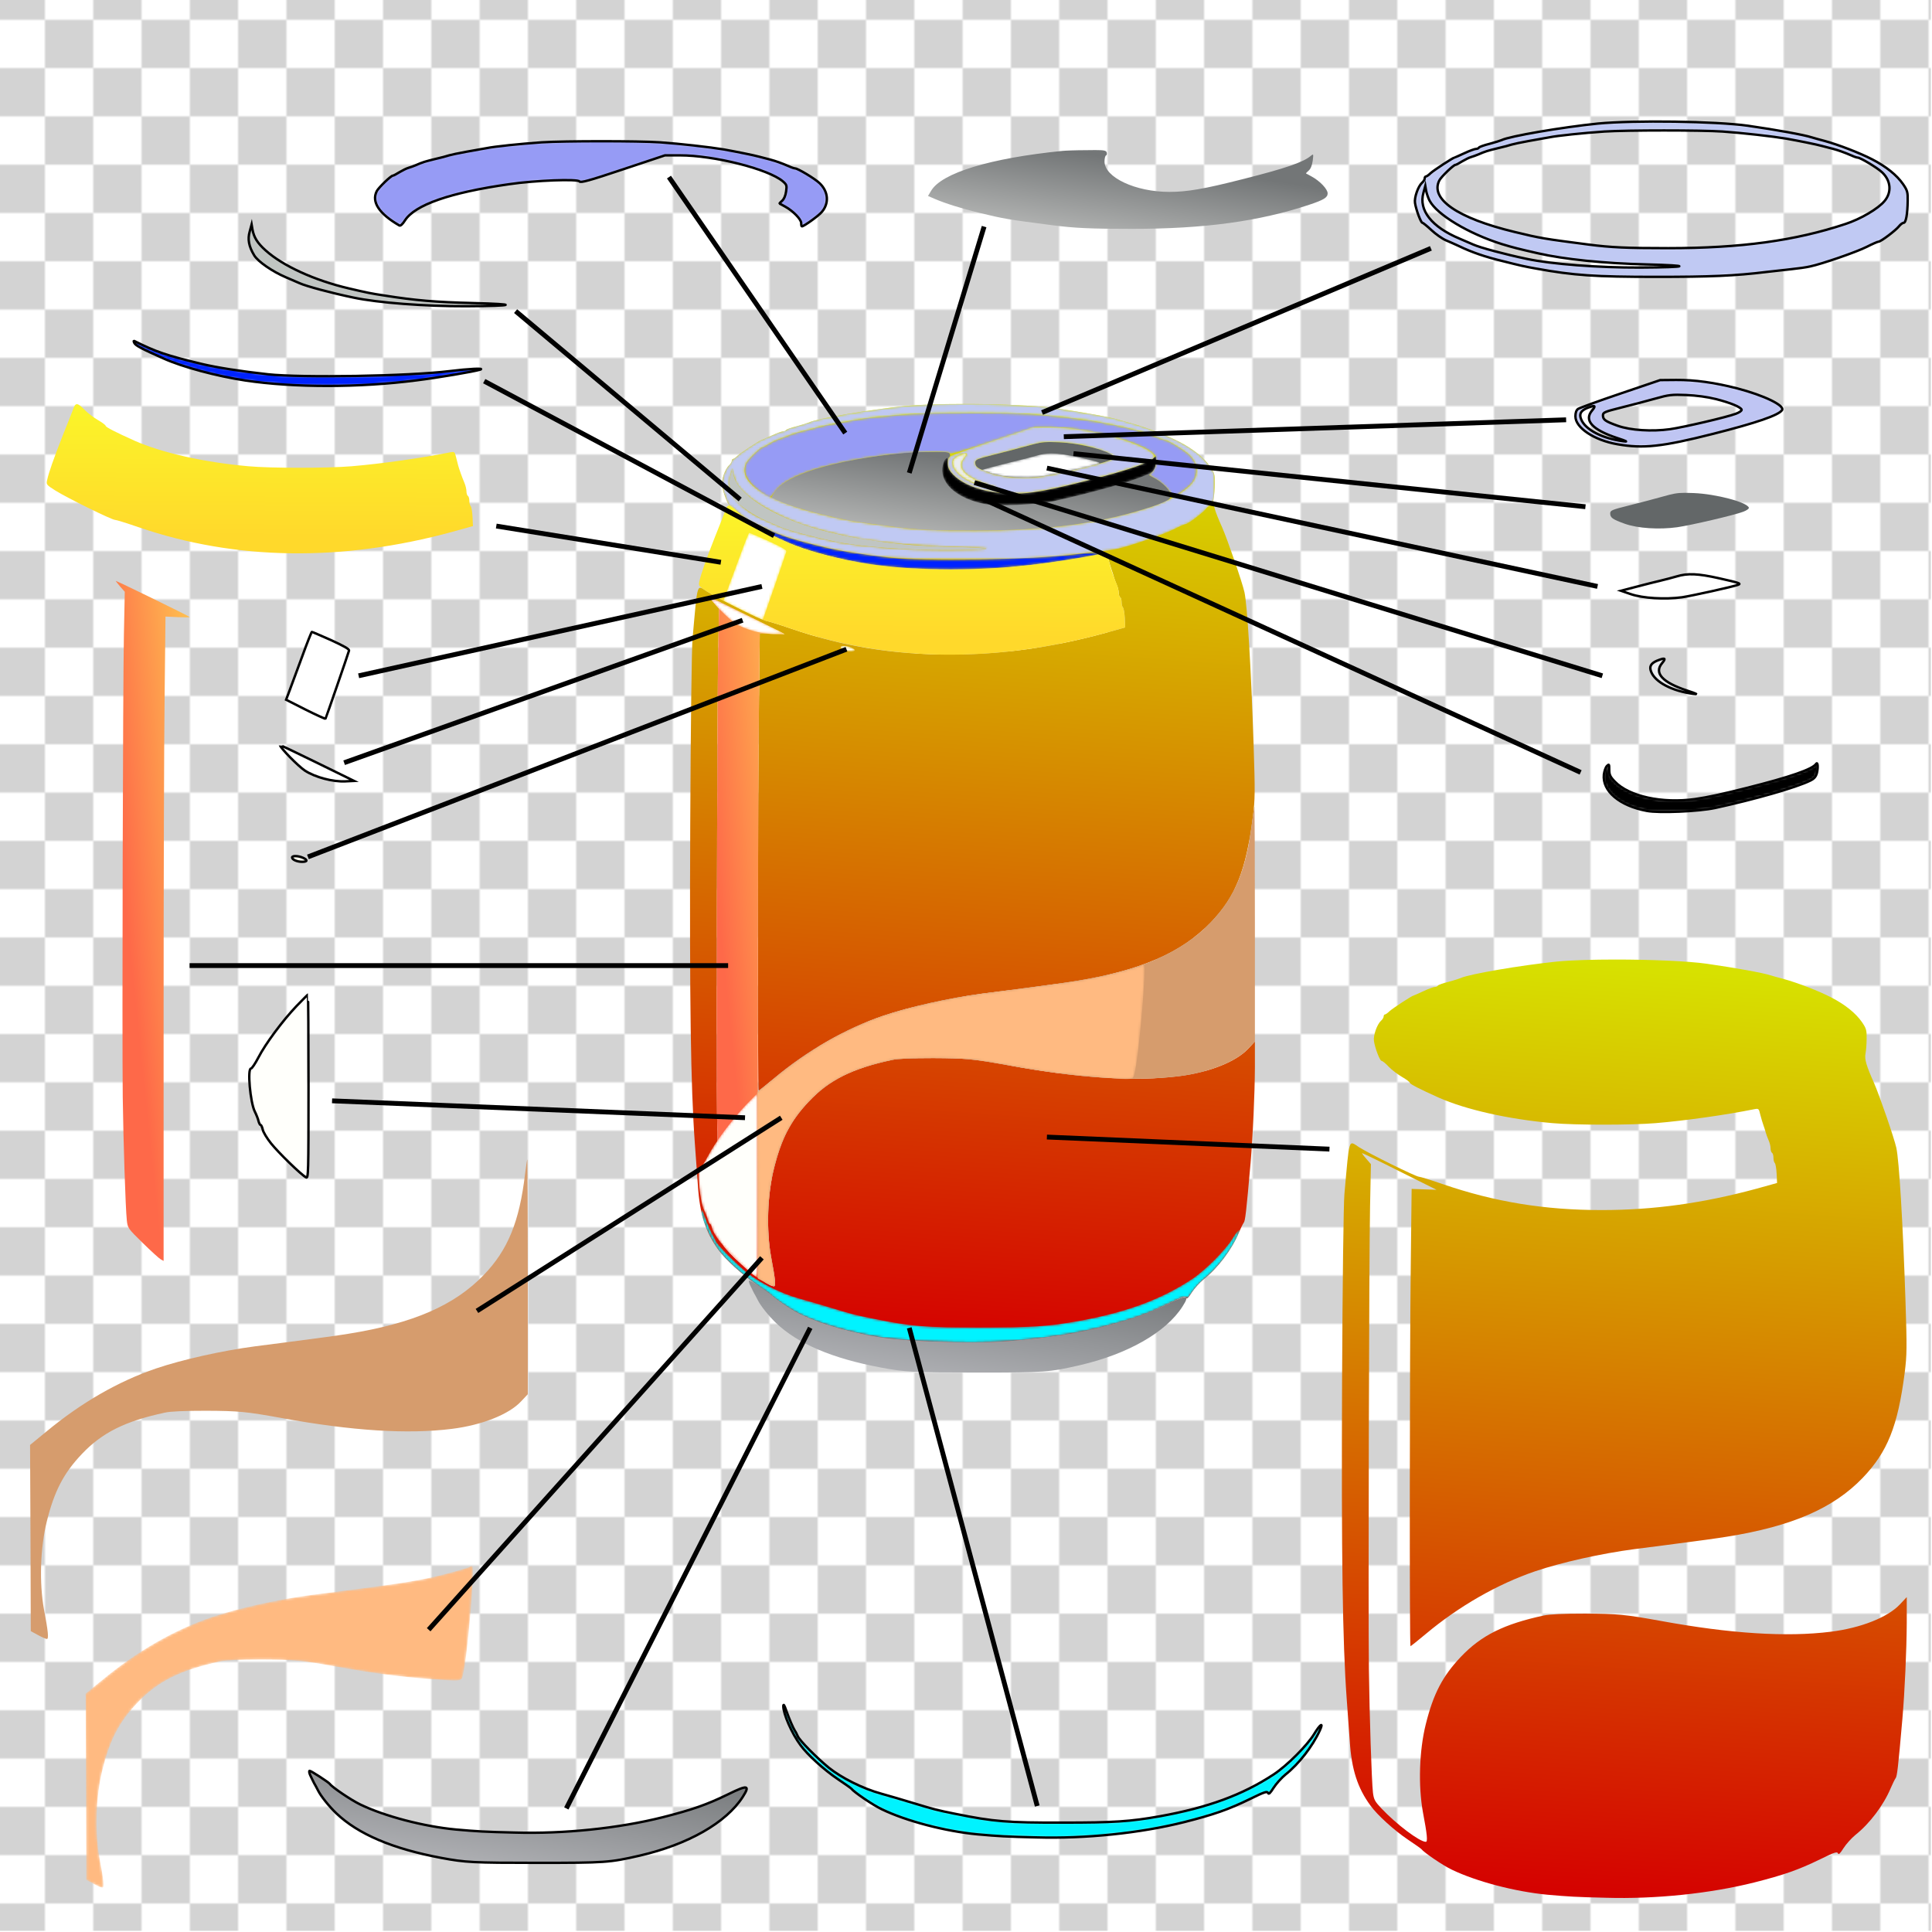 <?xml version="1.0" encoding="utf-8"?>
<!-- Generator: Adobe Illustrator 16.0.0, SVG Export Plug-In . SVG Version: 6.00 Build 0)  -->
<!DOCTYPE svg PUBLIC "-//W3C//DTD SVG 1.1//EN" "http://www.w3.org/Graphics/SVG/1.1/DTD/svg11.dtd">
<svg version="1.1" id="图层_1" xmlns="http://www.w3.org/2000/svg" xmlns:xlink="http://www.w3.org/1999/xlink" x="0px" y="0px"
	 width="800px" height="800px" viewBox="0 0 800 800" enable-background="new 0 0 800 800" xml:space="preserve">
<pattern  y="800" width="40" height="40" patternUnits="userSpaceOnUse" id="Unnamed_Pattern" viewBox="0 -40 40 40" overflow="visible">
	<g>
		<polygon fill="none" points="0,-40 40,-40 40,0 0,0 		"/>
		<polygon fill="#D3D3D3" points="0,-20 20,-20 20,0 0,0 		"/>
		<polygon fill="#D3D3D3" points="20,-40 40,-40 40,-20 20,-20 		"/>
	</g>
</pattern>
<g>
	<defs>
		<rect id="SVGID_1_" width="800" height="800"/>
	</defs>
	<clipPath id="SVGID_2_">
		<use xlink:href="#SVGID_1_"  overflow="visible"/>
	</clipPath>
	<pattern  id="SVGID_3_" xlink:href="#Unnamed_Pattern" patternTransform="matrix(1 0 0 -1 17118.5 -291.809)">
	</pattern>
	<rect clip-path="url(#SVGID_2_)" fill="url(#SVGID_3_)" width="799.5" height="799.5"/>
	<g clip-path="url(#SVGID_2_)">
		<defs>
			<path id="SVGID_4_" d="M310.587,532.145c0.54,1.08,1.2,2.521,1.56,3.181c0.42,0.66,1.08,1.979,1.62,3
				c1.14,2.34,4.5,6.54,7.56,9.479c9.06,8.641,23.28,14.7,43.501,18.48c9.9,1.859,13.199,2.04,39.6,2.04c28.62,0,29.999-0.12,42.6-3
				c19.979-4.62,35.76-13.62,42.6-24.3c3.12-4.86,2.101-5.101-5.939-1.141c-9,4.38-14.881,6.42-27.12,9.54
				c-18.36,4.62-40.979,6.96-61.44,6.36c-12.6-0.3-15.42-0.48-24.3-1.26c-13.32-1.261-29.399-5.46-39.6-10.381
				c-3.72-1.8-11.579-7.079-12.6-8.52c-0.54-0.72-7.74-5.4-8.339-5.4C309.987,530.225,310.108,531.125,310.587,532.145"/>
		</defs>
		<clipPath id="SVGID_5_">
			<use xlink:href="#SVGID_4_"  overflow="visible"/>
		</clipPath>
		
			<linearGradient id="SVGID_6_" gradientUnits="userSpaceOnUse" x1="0" y1="800.074" x2="1" y2="800.074" gradientTransform="matrix(-175.703 51.435 244.535 36.957 -195188.531 -29035.549)">
			<stop  offset="0" style="stop-color:#797C7E"/>
			<stop  offset="1" style="stop-color:#CECED3"/>
		</linearGradient>
		<polygon clip-path="url(#SVGID_5_)" fill="url(#SVGID_6_)" points="578.583,543.197 430.52,586.541 224.151,555.353 
			372.214,512.009 		"/>
	</g>
	<g clip-path="url(#SVGID_2_)">
		<defs>
			<path id="SVGID_7_" d="M374.728,168.125c-14.76,1.5-36.54,5.22-39.841,6.84c-0.54,0.24-2.76,0.96-5.04,1.56
				c-2.22,0.54-4.2,1.26-4.38,1.56c-0.18,0.3-0.72,0.54-1.2,0.54c-0.54,0-2.7,0.78-4.86,1.8c-2.099,0.96-3.96,1.8-4.079,1.8
				c-0.54,0-8.521,5.22-9.841,6.42c-0.779,0.78-1.679,1.38-1.92,1.38c-0.299,0-0.54,0.36-0.54,0.78c0,0.48-0.479,1.32-1.14,1.86
				c-1.62,1.5-3.24,6.12-2.88,8.34c0.42,3,2.461,8.22,3.12,8.22c0.36,0,1.74,1.08,3,2.46c1.32,1.38,3.84,3.24,5.58,4.26
				c1.68,0.96,3.12,2.04,3.12,2.34c0,0.54,4.26,2.7,12,6.18c11.22,4.98,28.8,8.94,47.101,10.56c9.18,0.84,32.819,0.84,42.779,0
				c12.18-1.02,29.16-3.42,40.741-5.76c1.858-0.36,1.919-0.3,2.52,2.22c0.36,1.44,0.959,3.42,1.319,4.44c0.36,0.96,0.78,2.34,0.96,3
				c0.18,0.66,0.66,2.04,1.141,3.12c0.479,1.02,0.839,2.52,0.839,3.36c0,0.84,0.301,1.74,0.602,1.92
				c0.359,0.18,0.599,1.14,0.599,2.04c0,0.9,0.24,1.86,0.54,2.16c0.36,0.36,0.661,2.34,0.78,4.44l0.18,3.84l-8.398,2.34
				c-22.081,6-42.602,8.88-64.201,8.88c-23.819,0-44.28-3.36-65.82-10.74c-4.86-1.68-9.299-3.06-9.839-3.06
				c-1.26,0-20.401-9.42-24.84-12.24c-4.441-2.82-3.901-4.62-6.061,19.44c-0.36,4.02-0.779,36.6-0.959,77.4
				c-0.301,72.42,0.18,107.939,1.919,131.7c0.48,6.6,1.02,14.399,1.26,17.399c0.72,11.641,3.24,19.44,8.58,26.7
				c2.821,3.9,9.9,10.32,15.36,13.98c2.941,1.979,5.52,3.779,5.7,4.02c1.021,1.38,8.82,6.72,12.6,8.52
				c10.201,4.921,26.28,9.12,39.6,10.381c8.88,0.779,11.7,0.96,24.3,1.26c20.461,0.6,43.08-1.74,61.44-6.36
				c12.239-3.12,18.12-5.16,27.12-9.54c5.939-2.939,7.141-3.3,7.439-2.52c0.3,0.72,0.9,0.12,2.34-2.16
				c1.08-1.68,3.301-4.14,4.921-5.46c5.94-4.74,11.64-12.3,14.58-19.32c0.779-1.8,1.679-3.66,2.039-4.14
				c0.601-0.72,1.021-4.08,2.821-24.66c0.959-11.22,1.739-28.32,1.8-39.72v-10.62l-2.821,3c-4.979,5.34-16.14,9.78-28.619,11.34
				c-18.301,2.28-41.4,0.84-70.561-4.5c-14.58-2.64-17.76-2.94-31.199-3c-8.82,0-14.76,0.24-17.1,0.78
				c-16.441,3.54-25.92,8.22-34.38,17.16c-7.501,7.92-11.34,15.239-14.461,27.779c-2.76,10.98-3.179,25.62-1.199,36.54
				c1.739,9.12,2.039,12.24,1.199,12.24c-2.58,0-12.12-7.2-18.42-13.86c-2.7-2.88-3.119-3.659-3.479-6.54
				c-0.54-4.8-1.44-31.979-1.681-51c-0.299-24.72,0.061-171.06,0.48-191.459l0.36-17.76l-1.92-2.22c-1.08-1.2-1.86-2.28-1.739-2.34
				c0.119-0.06,7.139,3.3,15.539,7.56l15.3,7.62l-5.16-0.18l-5.159-0.18l-0.36,31.8c-0.481,36.54-0.54,157.56-0.121,157.56
				c0.121,0,3.001-2.28,6.3-5.04c13.74-11.52,29.821-20.7,45.301-25.979c10.98-3.721,27.479-7.381,41.099-9.181
				c2.821-0.359,8.1-1.02,11.7-1.5c17.041-2.22,21.42-2.819,26.699-3.66c26.94-4.319,44.04-11.76,56.16-24.36
				c10.261-10.74,14.521-21.3,17.4-43.62c0.9-7.32,0.96-10.02,0.301-30c-1.08-32.52-2.641-57.9-3.78-63.06
				c-0.899-4.08-7.02-21.78-9.18-26.7c-3.24-7.26-4.021-9.96-3.6-12.18c0.238-1.2,0.479-4.02,0.479-6.24
				c0.062-3.54-0.119-4.26-1.919-6.9c-2.581-3.72-6.961-7.26-12.78-10.26c-5.22-2.7-13.98-6.06-19.681-7.62
				c-2.16-0.54-4.56-1.26-5.4-1.5c-3.119-1.02-14.339-3.06-26.398-4.8c-7.957-1.121-23.437-1.741-37.762-1.741
				C389.626,167.284,380.686,167.553,374.728,168.125"/>
		</defs>
		<clipPath id="SVGID_8_">
			<use xlink:href="#SVGID_7_"  overflow="visible"/>
		</clipPath>
		
			<linearGradient id="SVGID_9_" gradientUnits="userSpaceOnUse" x1="0" y1="799.999" x2="1" y2="799.999" gradientTransform="matrix(-9.356 384.708 231.564 15.544 -184843.812 -12265.552)">
			<stop  offset="0" style="stop-color:#D7E100"/>
			<stop  offset="1" style="stop-color:#D50000"/>
		</linearGradient>
		<polygon clip-path="url(#SVGID_8_)" fill="url(#SVGID_9_)" points="529.194,167.918 519.365,572.083 276.06,555.751 
			285.889,151.586 		"/>
	</g>
	<g clip-path="url(#SVGID_2_)">
		<defs>
			<path id="SVGID_10_" d="M425.427,184.625c-3.479,0.96-9.72,2.64-13.92,3.66c-6.96,1.74-7.68,2.04-7.68,3.24
				c0,1.8,0.899,2.46,6.06,4.32c5.4,1.92,14.221,2.46,21.66,1.44c5.76-0.84,23.58-4.98,27.36-6.42c1.439-0.54,2.46-1.26,2.34-1.68
				c-0.72-2.28-13.619-5.7-22.92-6.06c-1.431-0.058-2.592-0.095-3.607-0.095C431.521,183.03,429.754,183.395,425.427,184.625"/>
		</defs>
		<clipPath id="SVGID_11_">
			<use xlink:href="#SVGID_10_"  overflow="visible"/>
		</clipPath>
		
			<linearGradient id="SVGID_12_" gradientUnits="userSpaceOnUse" x1="0" y1="799.982" x2="1" y2="799.982" gradientTransform="matrix(57.43 0 0 -14.761 403.824 11999.625)">
			<stop  offset="0" style="stop-color:#636768"/>
			<stop  offset="1" style="stop-color:#636768"/>
		</linearGradient>
		<rect x="403.827" y="183.03" clip-path="url(#SVGID_11_)" fill="url(#SVGID_12_)" width="57.54" height="15.275"/>
	</g>
	<g clip-path="url(#SVGID_2_)">
		<defs>
			<path id="SVGID_13_" d="M302.487,196.805c-0.96,3.24-0.36,6.24,1.861,9.9c1.559,2.58,7.56,6.72,13.079,9.06
				c2.46,1.08,5.04,2.16,5.7,2.46c2.76,1.26,13.261,4.08,22.2,5.94c10.02,2.16,29.88,3.66,46.8,3.6
				c20.521-0.12,22.021-0.84,2.7-1.32c-15.12-0.36-23.82-1.08-36.6-3.12c-5.52-0.84-7.02-1.14-14.7-2.94
				c-14.159-3.3-27.299-9.3-34.44-15.72c-3.42-3.06-4.86-5.4-5.459-8.64l-0.36-2.1L302.487,196.805z"/>
		</defs>
		<clipPath id="SVGID_14_">
			<use xlink:href="#SVGID_13_"  overflow="visible"/>
		</clipPath>
		
			<linearGradient id="SVGID_15_" gradientUnits="userSpaceOnUse" x1="0" y1="800.03" x2="1" y2="800.03" gradientTransform="matrix(-3.192 23.689 74.489 1.015 -59237.723 -585.528)">
			<stop  offset="0" style="stop-color:#C0C5C2"/>
			<stop  offset="1" style="stop-color:#FAFAFA"/>
		</linearGradient>
		<polygon clip-path="url(#SVGID_14_)" fill="url(#SVGID_15_)" points="418.708,193.987 413.941,229.357 296.967,227.763 
			301.733,192.393 		"/>
	</g>
	<g clip-path="url(#SVGID_2_)">
		<defs>
			<path id="SVGID_16_" d="M384.988,187.145c-4.32,0-8.82,0.18-9.961,0.3c-29.94,3-50.1,9.12-54.42,16.56l-1.26,2.1l2.76,1.2
				c4.44,1.92,11.28,4.02,18.12,5.7c10.86,2.64,12.12,2.82,30.6,5.22c9.301,1.2,15.781,1.5,33,1.5c29.94,0,52.5-3.06,73.321-9.96
				c6.119-2.04,7.679-3,7.679-4.74c0-1.74-3.179-5.1-6.6-6.96c-1.141-0.66-2.221-1.2-2.34-1.26c-0.121-0.06,0.36-0.6,1.08-1.2
				c0.839-0.72,1.379-2.1,1.68-4.08c0.359-2.88,0.301-2.94-0.779-2.04c-3.061,2.64-10.562,5.22-28.44,9.72
				c-15.78,4.02-22.859,5.22-30.121,5.22c-14.04,0-26.88-6-26.88-12.6c0-1.26,0.301-2.4,0.661-2.52
				c0.299-0.12,0.419-0.66,0.239-1.26c-0.287-0.717-0.954-0.939-4.763-0.939C387.591,187.106,386.415,187.121,384.988,187.145"/>
		</defs>
		<clipPath id="SVGID_17_">
			<use xlink:href="#SVGID_16_"  overflow="visible"/>
		</clipPath>
		
			<linearGradient id="SVGID_18_" gradientUnits="userSpaceOnUse" x1="0" y1="799.998" x2="1" y2="799.998" gradientTransform="matrix(-162.17 44.035 223.398 31.966 -178287.469 -25377.498)">
			<stop  offset="0" style="stop-color:#737677"/>
			<stop  offset="1" style="stop-color:#F0F0ED"/>
		</linearGradient>
		<polygon clip-path="url(#SVGID_17_)" fill="url(#SVGID_18_)" points="563.497,198.363 427.719,235.232 240.677,208.468 
			376.456,171.599 		"/>
	</g>
	<g clip-path="url(#SVGID_2_)">
		<defs>
			<path id="SVGID_19_" d="M300.568,210.845c-0.301,0.96-2.34,6-4.441,11.28c-3.839,9.78-5.819,15.36-6.539,18.66
				c-0.421,1.8-0.241,1.98,3.359,4.26c4.86,3.06,23.4,12.18,24.721,12.18c0.54,0,4.979,1.38,9.839,3.06
				c40.08,13.74,84.121,14.4,130.021,1.86l8.398-2.34l-0.18-3.84c-0.119-2.1-0.42-4.08-0.78-4.44c-0.3-0.3-0.54-1.26-0.54-2.16
				c0-0.9-0.239-1.86-0.599-2.04c-0.301-0.18-0.602-1.08-0.602-1.92c0-0.84-0.359-2.34-0.779-3.36c-1.021-2.4-2.22-5.76-2.641-7.32
				c-0.18-0.66-0.54-2.22-0.899-3.54c-0.54-2.16-0.659-2.28-2.459-1.92c-11.581,2.34-28.562,4.74-40.741,5.76
				c-9.96,0.84-33.599,0.84-42.779,0c-18.301-1.62-35.881-5.58-47.101-10.56c-7.74-3.48-12-5.64-12-6.18c0-0.3-1.44-1.38-3.12-2.34
				c-1.74-1.02-4.26-2.88-5.58-4.26c-1.518-1.584-2.492-2.351-3.2-2.351C301.347,209.334,300.945,209.846,300.568,210.845"/>
		</defs>
		<clipPath id="SVGID_20_">
			<use xlink:href="#SVGID_19_"  overflow="visible"/>
		</clipPath>
		
			<linearGradient id="SVGID_21_" gradientUnits="userSpaceOnUse" x1="0" y1="799.998" x2="1" y2="799.998" gradientTransform="matrix(-1.765 53.731 153.555 0.618 -122465.188 -284.438)">
			<stop  offset="0" style="stop-color:#FBF529"/>
			<stop  offset="1" style="stop-color:#FFD92B"/>
		</linearGradient>
		<polygon clip-path="url(#SVGID_20_)" fill="url(#SVGID_21_)" points="468.073,209.343 465.903,275.396 287.021,274.676 
			289.19,208.623 		"/>
	</g>
	<g clip-path="url(#SVGID_2_)">
		<defs>
			<path id="SVGID_22_" d="M294.027,247.505c0,0.12,0.84,1.2,1.861,2.4l1.859,2.1l-0.36,17.76
				c-0.419,20.4-0.779,166.74-0.48,191.459c0.241,18.36,1.141,45.9,1.681,51c0.36,3.24,0.419,3.36,6.599,9.42
				c3.42,3.36,6.78,6.421,7.441,6.78l1.199,0.66v-100.68c0-55.38,0.18-115.44,0.421-133.44l0.36-32.7l5.159,0.24
				c2.82,0.12,5.04,0.12,4.86-0.06c-0.476-0.476-30.113-14.942-30.594-14.943C294.029,247.502,294.027,247.503,294.027,247.505"/>
		</defs>
		<clipPath id="SVGID_23_">
			<use xlink:href="#SVGID_22_"  overflow="visible"/>
		</clipPath>
		
			<linearGradient id="SVGID_24_" gradientUnits="userSpaceOnUse" x1="0" y1="799.908" x2="1" y2="799.908" gradientTransform="matrix(30.304 -264.688 -28.774 -278.767 23320.268 223424)">
			<stop  offset="0" style="stop-color:#FE6949"/>
			<stop  offset="1" style="stop-color:#FEE853"/>
		</linearGradient>
		<polygon clip-path="url(#SVGID_23_)" fill="url(#SVGID_24_)" points="278.742,381.003 310.214,106.12 340.092,395.583 
			308.62,670.468 		"/>
	</g>
	<g clip-path="url(#SVGID_2_)">
		<defs>
			<path id="SVGID_25_" d="M518.487,340.145c-2.341,19.68-7.08,31.38-17.101,41.76c-12.12,12.6-29.22,20.041-56.16,24.36
				c-5.279,0.841-9.658,1.44-26.699,3.66c-3.601,0.48-8.879,1.141-11.7,1.5c-13.62,1.8-30.119,5.46-41.099,9.181
				c-15.66,5.34-30.901,14.1-45.54,26.22l-6.66,5.46l0.18,38.58l0.119,38.52l3,1.62c1.62,0.9,3.3,1.62,3.66,1.62
				c0.84,0,0.54-3.12-1.199-12.24c-1.98-10.92-1.561-25.56,1.199-36.54c3.121-12.54,6.96-19.859,14.461-27.779
				c8.46-8.94,17.939-13.62,34.38-17.16c2.34-0.54,8.28-0.78,17.1-0.78c13.439,0.06,16.619,0.36,31.199,3
				c29.16,5.34,52.26,6.78,70.561,4.5c12.479-1.56,23.64-6,28.619-11.34l2.821-3v-48.66c0-26.7-0.121-48.6-0.18-48.6
				C519.327,334.025,518.908,336.785,518.487,340.145"/>
		</defs>
		<clipPath id="SVGID_26_">
			<use xlink:href="#SVGID_25_"  overflow="visible"/>
		</clipPath>
		
			<linearGradient id="SVGID_27_" gradientUnits="userSpaceOnUse" x1="4.882813e-004" y1="800" x2="1" y2="800" gradientTransform="matrix(206.1 0 0 -198.6 313.498 159313.375)">
			<stop  offset="0" style="stop-color:#D69C6D"/>
			<stop  offset="1" style="stop-color:#D69C6D"/>
		</linearGradient>
		<rect x="313.528" y="334.025" clip-path="url(#SVGID_26_)" fill="url(#SVGID_27_)" width="206.1" height="198.6"/>
	</g>
	<g clip-path="url(#SVGID_2_)">
		<defs>
			<path id="SVGID_28_" d="M308.848,457.565c-5.821,6.119-12.841,15.6-15.781,21.3c-1.319,2.52-2.7,4.56-3.06,4.56
				c-1.56,0-0.3,14.04,1.561,17.76c0.659,1.32,1.379,3.12,1.559,4.021c0.241,0.9,0.66,1.62,0.9,1.62c0.241,0,0.601,0.84,0.84,1.859
				c0.18,1.021,1.741,3.601,3.42,5.7c3.001,3.78,12.541,13.08,14.521,14.101c0.959,0.54,1.019-1.44,1.019-37.561
				c0-20.939-0.119-38.1-0.24-38.1C313.467,452.825,311.368,454.985,308.848,457.565"/>
		</defs>
		<clipPath id="SVGID_29_">
			<use xlink:href="#SVGID_28_"  overflow="visible"/>
		</clipPath>
		<defs>
			<filter id="Adobe_OpacityMaskFilter" filterUnits="userSpaceOnUse" x="288.447" y="452.825" width="25.38" height="76.2">
				<feColorMatrix  type="matrix" values="1 0 0 0 0  0 1 0 0 0  0 0 1 0 0  0 0 0 1 0"/>
			</filter>
		</defs>
		<mask maskUnits="userSpaceOnUse" x="288.447" y="452.825" width="25.38" height="76.2" id="SVGID_30_">
			<g filter="url(#Adobe_OpacityMaskFilter)">
				
					<linearGradient id="SVGID_31_" gradientUnits="userSpaceOnUse" x1="0" y1="799.996" x2="1" y2="799.996" gradientTransform="matrix(24.524 0 0 -75.726 289.308 61071.211)">
					<stop  offset="0" style="stop-color:#848484"/>
					<stop  offset="1" style="stop-color:#848484"/>
				</linearGradient>
				<rect x="288.447" y="452.825" clip-path="url(#SVGID_29_)" fill="url(#SVGID_31_)" width="25.38" height="76.2"/>
			</g>
		</mask>
		
			<linearGradient id="SVGID_32_" gradientUnits="userSpaceOnUse" x1="0" y1="799.996" x2="1" y2="799.996" gradientTransform="matrix(24.524 0 0 -75.726 289.308 61071.211)">
			<stop  offset="0" style="stop-color:#FFFFFB"/>
			<stop  offset="1" style="stop-color:#FFFFFB"/>
		</linearGradient>
		
			<rect x="288.447" y="452.825" clip-path="url(#SVGID_29_)" mask="url(#SVGID_30_)" fill="url(#SVGID_32_)" width="25.38" height="76.2"/>
	</g>
	<g clip-path="url(#SVGID_2_)">
		<defs>
			<path id="SVGID_33_" d="M472.767,399.665c-0.479,0.479-10.979,3.42-16.439,4.56c-8.82,1.86-14.04,2.641-37.8,5.7
				c-3.601,0.48-8.879,1.141-11.7,1.5c-13.62,1.8-30.119,5.46-41.099,9.181c-15.66,5.34-30.901,14.1-45.54,26.22l-6.66,5.46
				l0.18,38.58l0.119,38.52l3,1.62c1.62,0.9,3.3,1.62,3.66,1.62c0.84,0,0.54-3.12-1.199-12.24c-1.98-10.92-1.561-25.56,1.199-36.54
				c3.121-12.54,6.96-19.859,14.461-27.779c8.46-8.94,17.939-13.62,34.38-17.16c2.34-0.54,8.28-0.78,17.1-0.78
				c13.439,0.06,16.619,0.36,31.199,3c14.46,2.64,25.98,4.14,38.7,5.1c13.2,0.96,12.78,1.021,13.44-1.68
				c1.859-7.38,5.1-45.12,3.84-45.12C473.307,399.425,472.887,399.545,472.767,399.665"/>
		</defs>
		<clipPath id="SVGID_34_">
			<use xlink:href="#SVGID_33_"  overflow="visible"/>
		</clipPath>
		<defs>
			<filter id="Adobe_OpacityMaskFilter_1_" filterUnits="userSpaceOnUse" x="313.528" y="399.425" width="161.339" height="133.2">
				<feColorMatrix  type="matrix" values="1 0 0 0 0  0 1 0 0 0  0 0 1 0 0  0 0 0 1 0"/>
			</filter>
		</defs>
		<mask maskUnits="userSpaceOnUse" x="313.528" y="399.425" width="161.339" height="133.2" id="SVGID_35_">
			<g filter="url(#Adobe_OpacityMaskFilter_1_)">
				
					<linearGradient id="SVGID_36_" gradientUnits="userSpaceOnUse" x1="9.765625e-004" y1="800" x2="1.001" y2="800" gradientTransform="matrix(160.363 0 0 -133.2 313.489 107026)">
					<stop  offset="0" style="stop-color:#E7E7E7"/>
					<stop  offset="1" style="stop-color:#E7E7E7"/>
				</linearGradient>
				<rect x="313.528" y="399.424" clip-path="url(#SVGID_34_)" fill="url(#SVGID_36_)" width="161.339" height="133.2"/>
			</g>
		</mask>
		
			<linearGradient id="SVGID_37_" gradientUnits="userSpaceOnUse" x1="4.882813e-004" y1="800" x2="1" y2="800" gradientTransform="matrix(160.363 0 0 -133.2 313.489 107026.008)">
			<stop  offset="0" style="stop-color:#FFBA81"/>
			<stop  offset="1" style="stop-color:#FFBA81"/>
		</linearGradient>
		
			<rect x="313.528" y="399.425" clip-path="url(#SVGID_34_)" mask="url(#SVGID_35_)" fill="url(#SVGID_37_)" width="161.339" height="133.2"/>
	</g>
	<g clip-path="url(#SVGID_2_)">
		<defs>
			<path id="SVGID_38_" d="M345.327,224.165c-8.939-1.86-19.44-4.68-22.2-5.94c-0.66-0.3-3.24-1.38-5.7-2.46
				c-11.58-4.86-16.98-11.76-14.94-18.96l0.781-2.88l0.36,2.1c0.239,1.14,0.839,2.94,1.379,3.96c3.06,5.88,16.2,13.74,30,18.06
				c4.5,1.38,7.141,2.04,14.82,3.78c10.98,2.52,27.48,4.2,45,4.62c19.321,0.48,17.82,1.2-2.7,1.32
				c-0.328,0.001-0.659,0.001-0.989,0.001C374.439,227.767,355.153,226.283,345.327,224.165 M370.827,218.225
				c-18.48-2.4-19.74-2.58-30.6-5.22c-23.639-5.7-35.1-13.62-31.14-21.36c0.78-1.5,5.881-6.42,6.66-6.42c0.301,0,1.5-0.66,2.76-1.44
				c1.2-0.72,2.88-1.56,3.72-1.8c0.841-0.24,2.16-0.72,3.001-1.08c2.88-1.26,3.899-1.561,8.1-2.58c2.34-0.54,4.86-1.2,5.699-1.5
				c0.84-0.24,4.08-0.96,7.2-1.5c3.121-0.54,6.901-1.2,8.4-1.5c3.181-0.66,13.981-1.8,22.801-2.4c9.479-0.6,40.019-0.6,48.899,0
				c8.04,0.54,21.121,2.04,26.399,2.94c5.342,0.96,12.541,2.4,14.882,3.06c1.198,0.3,3.179,0.84,4.379,1.14
				c2.28,0.6,4.801,1.5,7.86,2.82c1.02,0.48,2.16,0.84,2.459,0.84c1.142,0,8.221,4.26,10.142,6.12
				c3.659,3.48,4.019,8.28,0.959,11.88c-2.641,3.18-9.9,7.44-16.141,9.48c-20.939,6.96-43.439,10.02-73.439,10.02
				C386.608,219.725,380.128,219.425,370.827,218.225 M374.728,168.125c-14.76,1.5-36.54,5.22-39.841,6.84
				c-0.54,0.24-2.76,0.96-5.04,1.56c-2.22,0.54-4.2,1.26-4.38,1.56c-0.18,0.3-0.72,0.54-1.2,0.54c-0.54,0-2.7,0.78-4.86,1.8
				c-2.099,0.96-3.96,1.8-4.079,1.8c-0.54,0-8.521,5.22-9.841,6.42c-0.779,0.78-1.679,1.38-1.92,1.38c-0.299,0-0.54,0.36-0.54,0.78
				c0,0.48-0.479,1.32-1.14,1.86c-1.62,1.5-3.24,6.12-2.88,8.34c0.42,2.82,2.461,8.22,3.06,8.22c0.301,0,1.98,1.38,3.78,3.06
				c1.741,1.62,4.441,3.54,6,4.2c1.62,0.66,3.96,1.74,5.281,2.34c5.459,2.64,10.919,4.5,18.599,6.36c7.141,1.8,8.46,2.1,13.5,3
				c15.48,2.82,24.3,3.42,49.801,3.42c22.08,0,32.4-0.42,45.599-2.04c2.821-0.3,7.38-0.84,10.201-1.14
				c2.819-0.3,6.3-0.78,7.799-1.14c5.04-1.08,19.08-5.94,23.4-8.1c2.34-1.2,4.56-2.16,4.92-2.16c0.961,0,7.14-4.68,8.46-6.36
				c0.601-0.78,1.501-1.44,1.92-1.44c0.96,0,1.62-3.6,1.68-9.12c0.062-3.6-0.119-4.26-1.919-6.9c-2.581-3.72-6.961-7.26-12.78-10.26
				c-5.22-2.7-13.98-6.06-19.681-7.62c-2.16-0.54-4.56-1.26-5.4-1.5c-3.119-1.02-14.339-3.06-26.398-4.8
				c-7.957-1.121-23.437-1.741-37.762-1.741C389.626,167.284,380.686,167.553,374.728,168.125"/>
		</defs>
		<clipPath id="SVGID_39_">
			<use xlink:href="#SVGID_38_"  overflow="visible"/>
		</clipPath>
		<defs>
			<filter id="Adobe_OpacityMaskFilter_2_" filterUnits="userSpaceOnUse" x="298.647" y="167.284" width="204.421" height="64.321">
				<feColorMatrix  type="matrix" values="1 0 0 0 0  0 1 0 0 0  0 0 1 0 0  0 0 0 1 0"/>
			</filter>
		</defs>
		<mask maskUnits="userSpaceOnUse" x="298.647" y="167.284" width="204.421" height="64.321" id="SVGID_40_">
			<g filter="url(#Adobe_OpacityMaskFilter_2_)">
				
					<linearGradient id="SVGID_41_" gradientUnits="userSpaceOnUse" x1="0" y1="800" x2="1" y2="800" gradientTransform="matrix(204.06 0 0 -64.321 298.94 51656.277)">
					<stop  offset="0" style="stop-color:#D3D3D3"/>
					<stop  offset="1" style="stop-color:#D3D3D3"/>
				</linearGradient>
				<rect x="298.647" y="167.284" clip-path="url(#SVGID_39_)" fill="url(#SVGID_41_)" width="204.421" height="64.321"/>
			</g>
		</mask>
		
			<linearGradient id="SVGID_42_" gradientUnits="userSpaceOnUse" x1="0" y1="800.001" x2="1" y2="800.001" gradientTransform="matrix(204.06 0 0 -64.321 298.952 51656.273)">
			<stop  offset="0" style="stop-color:#C0C9F3"/>
			<stop  offset="1" style="stop-color:#C0C9F3"/>
		</linearGradient>
		
			<rect x="298.647" y="167.284" clip-path="url(#SVGID_39_)" mask="url(#SVGID_40_)" fill="url(#SVGID_42_)" width="204.421" height="64.321"/>
	</g>
	<g clip-path="url(#SVGID_2_)">
		<defs>
			<path id="SVGID_43_" d="M348.027,268.025c0,0.9,2.1,1.8,4.14,1.8c2.28,0,2.401-0.78,0.36-1.68
				c-0.996-0.45-2.216-0.693-3.134-0.693C348.597,267.452,348.027,267.635,348.027,268.025"/>
		</defs>
		<clipPath id="SVGID_44_">
			<use xlink:href="#SVGID_43_"  overflow="visible"/>
		</clipPath>
		<defs>
			<filter id="Adobe_OpacityMaskFilter_3_" filterUnits="userSpaceOnUse" x="348.027" y="267.452" width="6.541" height="2.373">
				<feColorMatrix  type="matrix" values="1 0 0 0 0  0 1 0 0 0  0 0 1 0 0  0 0 0 1 0"/>
			</filter>
		</defs>
		<mask maskUnits="userSpaceOnUse" x="348.027" y="267.452" width="6.541" height="2.373" id="SVGID_45_">
			<g filter="url(#Adobe_OpacityMaskFilter_3_)">
				
					<linearGradient id="SVGID_46_" gradientUnits="userSpaceOnUse" x1="-4.882813e-004" y1="800" x2="1" y2="800" gradientTransform="matrix(5.945 0 0 -2.373 348.027 2167.193)">
					<stop  offset="0" style="stop-color:#E0E0E0"/>
					<stop  offset="1" style="stop-color:#E0E0E0"/>
				</linearGradient>
				<rect x="348.027" y="267.452" clip-path="url(#SVGID_44_)" fill="url(#SVGID_46_)" width="6.541" height="2.373"/>
			</g>
		</mask>
		
			<linearGradient id="SVGID_47_" gradientUnits="userSpaceOnUse" x1="-4.882813e-004" y1="800" x2="1" y2="800" gradientTransform="matrix(5.945 0 0 -2.373 348.027 2167.193)">
			<stop  offset="0" style="stop-color:#FFFFF1"/>
			<stop  offset="1" style="stop-color:#FFFFF1"/>
		</linearGradient>
		
			<rect x="348.027" y="267.452" clip-path="url(#SVGID_44_)" mask="url(#SVGID_45_)" fill="url(#SVGID_47_)" width="6.541" height="2.373"/>
	</g>
	<g clip-path="url(#SVGID_2_)">
		<defs>
			<path id="SVGID_48_" d="M377.428,171.425c-8.82,0.6-19.62,1.74-22.801,2.4c-1.499,0.3-5.279,0.96-8.4,1.5
				c-3.12,0.54-6.36,1.26-7.2,1.5c-0.839,0.3-3.359,0.96-5.699,1.5c-4.201,1.02-5.22,1.32-8.1,2.58
				c-0.841,0.36-2.16,0.84-3.001,1.08c-0.84,0.24-2.52,1.08-3.72,1.8c-1.26,0.78-2.459,1.44-2.76,1.44c-0.779,0-5.88,4.92-6.66,6.42
				c-2.28,4.44,0.96,9.36,9.36,14.22c0.481,0.24,1.32-0.54,2.281-2.04c4.079-6.48,18.659-11.58,43.2-15.06
				c11.039-1.62,28.44-2.22,29.099-1.14c0.421,0.66,4.14-0.36,17.94-4.98l17.46-5.82h6.181c14.159,0,36.479,5.64,42.541,10.68
				c1.679,1.44,1.8,1.74,1.439,4.26c-0.241,1.74-0.841,3.12-1.62,3.84c-0.72,0.6-1.201,1.14-1.08,1.2
				c0.119,0.06,1.199,0.6,2.34,1.26c3.18,1.74,6.6,5.22,6.6,6.78c0,0.78,0.12,1.38,0.3,1.38c0.841,0,6.961-4.38,8.28-6
				c3.06-3.6,2.7-8.4-0.959-11.88c-1.921-1.86-9-6.12-10.142-6.12c-0.299,0-1.439-0.36-2.459-0.84c-3.06-1.32-5.58-2.22-7.86-2.82
				c-1.2-0.3-3.181-0.84-4.379-1.14c-2.341-0.66-9.54-2.1-14.882-3.06c-5.278-0.9-18.359-2.4-26.399-2.94
				c-4.44-0.3-14.295-0.45-24.226-0.45C392.172,170.975,382.167,171.125,377.428,171.425"/>
		</defs>
		<clipPath id="SVGID_49_">
			<use xlink:href="#SVGID_48_"  overflow="visible"/>
		</clipPath>
		<defs>
			<filter id="Adobe_OpacityMaskFilter_4_" filterUnits="userSpaceOnUse" x="306.807" y="170.975" width="189.66" height="35.25">
				<feColorMatrix  type="matrix" values="1 0 0 0 0  0 1 0 0 0  0 0 1 0 0  0 0 0 1 0"/>
			</filter>
		</defs>
		<mask maskUnits="userSpaceOnUse" x="306.807" y="170.975" width="189.66" height="35.25" id="SVGID_50_">
			<g filter="url(#Adobe_OpacityMaskFilter_4_)">
				
					<linearGradient id="SVGID_51_" gradientUnits="userSpaceOnUse" x1="0" y1="799.999" x2="1" y2="799.999" gradientTransform="matrix(187.094 0 0 -35.25 308.351 28388.592)">
					<stop  offset="0" style="stop-color:#B5B5B5"/>
					<stop  offset="1" style="stop-color:#B5B5B5"/>
				</linearGradient>
				<rect x="306.807" y="170.974" clip-path="url(#SVGID_49_)" fill="url(#SVGID_51_)" width="189.66" height="35.25"/>
			</g>
		</mask>
		
			<linearGradient id="SVGID_52_" gradientUnits="userSpaceOnUse" x1="0" y1="800" x2="1" y2="800" gradientTransform="matrix(187.094 0 0 -35.25 308.351 28388.594)">
			<stop  offset="0" style="stop-color:#969BF5"/>
			<stop  offset="1" style="stop-color:#969BF5"/>
		</linearGradient>
		
			<rect x="306.807" y="170.975" clip-path="url(#SVGID_49_)" mask="url(#SVGID_50_)" fill="url(#SVGID_52_)" width="189.66" height="35.25"/>
	</g>
	<g clip-path="url(#SVGID_2_)">
		<defs>
			<path id="SVGID_53_" d="M294.027,247.505c0,1.02,7.56,8.76,10.321,10.56c4.259,2.76,11.52,4.68,16.679,4.44l3.661-0.18l-15.3-7.5
				c-8.31-4.066-15.115-7.323-15.354-7.323C294.029,247.502,294.027,247.503,294.027,247.505"/>
		</defs>
		<clipPath id="SVGID_54_">
			<use xlink:href="#SVGID_53_"  overflow="visible"/>
		</clipPath>
		<defs>
			<filter id="Adobe_OpacityMaskFilter_5_" filterUnits="userSpaceOnUse" x="286.486" y="243.86" width="45.743" height="22.526">
				<feColorMatrix  type="matrix" values="1 0 0 0 0  0 1 0 0 0  0 0 1 0 0  0 0 0 1 0"/>
			</filter>
		</defs>
		<mask maskUnits="userSpaceOnUse" x="286.486" y="243.86" width="45.743" height="22.526" id="SVGID_55_">
			<g filter="url(#Adobe_OpacityMaskFilter_5_)">
				
					<linearGradient id="SVGID_56_" gradientUnits="userSpaceOnUse" x1="0" y1="799.997" x2="1" y2="799.997" gradientTransform="matrix(9.198 -17.427 -35.566 -4.507 28764.252 3855.967)">
					<stop  offset="0" style="stop-color:#838383"/>
					<stop  offset="1" style="stop-color:#B8B8B8"/>
				</linearGradient>
				<polygon clip-path="url(#SVGID_54_)" fill="url(#SVGID_56_)" points="286.486,261.79 295.949,243.86 332.229,248.458 
					322.766,266.387 				"/>
			</g>
		</mask>
		
			<linearGradient id="SVGID_57_" gradientUnits="userSpaceOnUse" x1="0" y1="799.997" x2="1" y2="799.997" gradientTransform="matrix(9.198 -17.427 -35.566 -4.507 28764.252 3855.967)">
			<stop  offset="0" style="stop-color:#FFFFFF"/>
			<stop  offset="1" style="stop-color:#FFFFFF"/>
		</linearGradient>
		<polygon clip-path="url(#SVGID_54_)" mask="url(#SVGID_55_)" fill="url(#SVGID_57_)" points="286.486,261.79 295.949,243.86 
			332.229,248.458 322.766,266.387 		"/>
	</g>
	<g clip-path="url(#SVGID_2_)">
		<defs>
			<path id="SVGID_58_" d="M313.708,217.985c0.54,1.08,3.06,2.4,12.119,6.42c7.861,3.54,21.96,7.32,33.9,9.12
				c20.16,3,47.1,3,70.801-0.06c8.759-1.08,23.939-3.66,26.398-4.44c2.101-0.72-4.92-0.36-12.6,0.6c-17.16,2.1-61.2,2.82-75.3,1.32
				c-11.399-1.26-20.939-2.76-27.3-4.26c-14.76-3.54-19.08-5.04-28.08-9.54c-0.038-0.016-0.071-0.023-0.098-0.023
				C313.367,217.122,313.446,217.462,313.708,217.985"/>
		</defs>
		<clipPath id="SVGID_59_">
			<use xlink:href="#SVGID_58_"  overflow="visible"/>
		</clipPath>
		<defs>
			<filter id="Adobe_OpacityMaskFilter_6_" filterUnits="userSpaceOnUse" x="313.367" y="217.122" width="145.66" height="19.403">
				<feColorMatrix  type="matrix" values="1 0 0 0 0  0 1 0 0 0  0 0 1 0 0  0 0 0 1 0"/>
			</filter>
		</defs>
		<mask maskUnits="userSpaceOnUse" x="313.367" y="217.122" width="145.66" height="19.403" id="SVGID_60_">
			<g filter="url(#Adobe_OpacityMaskFilter_6_)">
				
					<linearGradient id="SVGID_61_" gradientUnits="userSpaceOnUse" x1="-4.882813e-004" y1="799.981" x2="1" y2="799.981" gradientTransform="matrix(143.854 0 0 -18.645 313.411 15142.867)">
					<stop  offset="0" style="stop-color:#757575"/>
					<stop  offset="1" style="stop-color:#757575"/>
				</linearGradient>
				<rect x="313.367" y="217.121" clip-path="url(#SVGID_59_)" fill="url(#SVGID_61_)" width="145.66" height="19.403"/>
			</g>
		</mask>
		
			<linearGradient id="SVGID_62_" gradientUnits="userSpaceOnUse" x1="-4.882813e-004" y1="799.981" x2="1" y2="799.981" gradientTransform="matrix(143.854 0 0 -18.645 313.411 15142.868)">
			<stop  offset="0" style="stop-color:#0023FE"/>
			<stop  offset="1" style="stop-color:#0023FE"/>
		</linearGradient>
		
			<rect x="313.367" y="217.122" clip-path="url(#SVGID_59_)" mask="url(#SVGID_60_)" fill="url(#SVGID_62_)" width="145.66" height="19.403"/>
	</g>
	<g clip-path="url(#SVGID_2_)">
		<defs>
			<path id="SVGID_63_" d="M306.148,230.945c-2.101,5.7-4.441,12.06-5.22,14.1l-1.381,3.66l8.041,4.08
				c4.439,2.22,8.159,3.9,8.28,3.78c0.18-0.24,9.059-25.92,9.72-28.14c0.239-0.66-1.8-1.8-7.38-4.38
				c-4.201-1.86-7.801-3.42-7.981-3.42S308.187,225.305,306.148,230.945"/>
		</defs>
		<clipPath id="SVGID_64_">
			<use xlink:href="#SVGID_63_"  overflow="visible"/>
		</clipPath>
		<defs>
			<filter id="Adobe_OpacityMaskFilter_7_" filterUnits="userSpaceOnUse" x="298.748" y="219.517" width="27.879" height="38.277">
				<feColorMatrix  type="matrix" values="1 0 0 0 0  0 1 0 0 0  0 0 1 0 0  0 0 0 1 0"/>
			</filter>
		</defs>
		<mask maskUnits="userSpaceOnUse" x="298.748" y="219.517" width="27.879" height="38.277" id="SVGID_65_">
			<g filter="url(#Adobe_OpacityMaskFilter_7_)">
				
					<linearGradient id="SVGID_66_" gradientUnits="userSpaceOnUse" x1="0" y1="799.996" x2="1" y2="799.996" gradientTransform="matrix(0.782 -35.227 -25.538 -1.078 20742.258 1119.111)">
					<stop  offset="0" style="stop-color:#565656"/>
					<stop  offset="1" style="stop-color:#595959"/>
				</linearGradient>
				<polygon clip-path="url(#SVGID_64_)" fill="url(#SVGID_66_)" points="298.748,256.651 299.572,219.517 326.626,220.659 
					325.802,257.794 				"/>
			</g>
		</mask>
		
			<linearGradient id="SVGID_67_" gradientUnits="userSpaceOnUse" x1="0" y1="799.995" x2="1" y2="799.995" gradientTransform="matrix(0.782 -35.227 -25.538 -1.078 20742.254 1119.111)">
			<stop  offset="0" style="stop-color:#FFFFFF"/>
			<stop  offset="1" style="stop-color:#FFFFFF"/>
		</linearGradient>
		<polygon clip-path="url(#SVGID_64_)" mask="url(#SVGID_65_)" fill="url(#SVGID_67_)" points="298.748,256.651 299.572,219.517 
			326.626,220.659 325.802,257.794 		"/>
	</g>
	<g clip-path="url(#SVGID_2_)">
		<defs>
			<path id="SVGID_68_" d="M412.227,202.265c-8.76-1.14-15.839-4.86-17.459-9.18c-0.84-2.1-0.12-3.42,2.34-4.5
				c3.42-1.38,4.02-1.2,2.22,0.96c-3.48,4.08,0.061,7.98,10.439,11.4c3.092,1.015,4.125,1.427,3.483,1.427
				C413.057,202.372,412.713,202.334,412.227,202.265 M409.887,195.845c-5.16-1.86-6.06-2.52-6.06-4.32c0-1.2,0.72-1.5,7.68-3.24
				c4.2-1.02,10.44-2.7,13.92-3.66c5.7-1.62,6.96-1.74,12.9-1.5c4.2,0.18,8.7,0.78,12.3,1.68c6.12,1.56,10.26,3.3,10.62,4.38
				c0.12,0.42-0.9,1.14-2.34,1.68c-3.78,1.44-21.601,5.58-27.36,6.42c-2.479,0.34-5.113,0.507-7.721,0.507
				C418.607,197.792,413.487,197.125,409.887,195.845 M434.128,176.885l-6.601,0.06l-16.439,5.58
				c-9.061,3.06-16.92,5.94-17.581,6.36c-0.72,0.54-1.08,1.56-1.08,3.06c0,4.74,7.74,9.9,17.46,11.58
				c10.62,1.86,18.42,1.02,39.541-4.32c18-4.56,27.239-7.74,28.56-9.84c1.141-1.92-7.38-6.06-18.601-9
				c-9.125-2.34-17.108-3.482-24.676-3.482C434.516,176.883,434.322,176.883,434.128,176.885"/>
		</defs>
		<clipPath id="SVGID_69_">
			<use xlink:href="#SVGID_68_"  overflow="visible"/>
		</clipPath>
		<defs>
			<filter id="Adobe_OpacityMaskFilter_8_" filterUnits="userSpaceOnUse" x="392.427" y="176.883" width="86.701" height="28.502">
				<feColorMatrix  type="matrix" values="1 0 0 0 0  0 1 0 0 0  0 0 1 0 0  0 0 0 1 0"/>
			</filter>
		</defs>
		<mask maskUnits="userSpaceOnUse" x="392.427" y="176.883" width="86.701" height="28.502" id="SVGID_70_">
			<g filter="url(#Adobe_OpacityMaskFilter_8_)">
				
					<linearGradient id="SVGID_71_" gradientUnits="userSpaceOnUse" x1="4.882813e-004" y1="799.982" x2="1" y2="799.982" gradientTransform="matrix(85.662 0 0 -27.54 392.421 22222.695)">
					<stop  offset="0" style="stop-color:#D3D3D3"/>
					<stop  offset="1" style="stop-color:#D3D3D3"/>
				</linearGradient>
				<rect x="392.427" y="176.883" clip-path="url(#SVGID_69_)" fill="url(#SVGID_71_)" width="86.701" height="28.502"/>
			</g>
		</mask>
		
			<linearGradient id="SVGID_72_" gradientUnits="userSpaceOnUse" x1="4.882813e-004" y1="799.982" x2="1" y2="799.982" gradientTransform="matrix(85.662 0 0 -27.54 392.421 22222.695)">
			<stop  offset="0" style="stop-color:#BFC5F3"/>
			<stop  offset="1" style="stop-color:#BFC5F3"/>
		</linearGradient>
		
			<rect x="392.427" y="176.883" clip-path="url(#SVGID_69_)" mask="url(#SVGID_70_)" fill="url(#SVGID_72_)" width="86.701" height="28.502"/>
	</g>
	<g clip-path="url(#SVGID_2_)">
		<defs>
			<path id="SVGID_73_" d="M397.107,188.585c-2.46,1.08-3.18,2.4-2.34,4.5c1.62,4.32,8.7,8.04,17.459,9.18
				c2.102,0.3,1.562,0-2.46-1.32c-10.378-3.42-13.919-7.32-10.439-11.4c1.047-1.255,1.282-1.842,0.624-1.842
				C399.477,187.703,398.539,188.007,397.107,188.585"/>
		</defs>
		<clipPath id="SVGID_74_">
			<use xlink:href="#SVGID_73_"  overflow="visible"/>
		</clipPath>
		<defs>
			<filter id="Adobe_OpacityMaskFilter_9_" filterUnits="userSpaceOnUse" x="393.927" y="187.703" width="20.401" height="14.862">
				<feColorMatrix  type="matrix" values="1 0 0 0 0  0 1 0 0 0  0 0 1 0 0  0 0 0 1 0"/>
			</filter>
		</defs>
		<mask maskUnits="userSpaceOnUse" x="393.927" y="187.703" width="20.401" height="14.862" id="SVGID_75_">
			<g filter="url(#Adobe_OpacityMaskFilter_9_)">
				
					<linearGradient id="SVGID_76_" gradientUnits="userSpaceOnUse" x1="0" y1="799.993" x2="1" y2="799.993" gradientTransform="matrix(19 0 0 -14.669 394.43 11930.094)">
					<stop  offset="0" style="stop-color:#FAFAFA"/>
					<stop  offset="1" style="stop-color:#FAFAFA"/>
				</linearGradient>
				<rect x="393.927" y="187.703" clip-path="url(#SVGID_74_)" fill="url(#SVGID_76_)" width="20.401" height="14.862"/>
			</g>
		</mask>
		
			<linearGradient id="SVGID_77_" gradientUnits="userSpaceOnUse" x1="0" y1="799.993" x2="1" y2="799.993" gradientTransform="matrix(19 0 0 -14.669 394.43 11930.102)">
			<stop  offset="0" style="stop-color:#EBEDF0"/>
			<stop  offset="1" style="stop-color:#EBEDF0"/>
		</linearGradient>
		
			<rect x="393.927" y="187.703" clip-path="url(#SVGID_74_)" mask="url(#SVGID_75_)" fill="url(#SVGID_77_)" width="20.401" height="14.862"/>
	</g>
	<g clip-path="url(#SVGID_2_)">
		<defs>
			<path id="SVGID_78_" d="M478.048,189.305c-1.439,2.16-10.501,5.34-28.62,9.9c-10.439,2.64-16.081,3.84-21.42,4.62
				c-13.621,1.92-27.421-1.08-33.3-7.26c-1.921-1.98-2.281-2.82-2.281-4.92c0-2.28-0.059-2.4-0.959-1.5
				c-0.54,0.54-1.08,2.16-1.26,3.54c-0.72,6.84,6.48,12.96,17.82,15.06c5.099,0.96,21.42,0.24,28.198-1.2
				c16.802-3.66,33.722-8.52,39.421-11.34c1.619-0.78,2.34-1.62,2.761-3.12c0.497-1.99,0.417-4.063-0.035-4.063
				C478.28,189.022,478.171,189.11,478.048,189.305"/>
		</defs>
		<clipPath id="SVGID_79_">
			<use xlink:href="#SVGID_78_"  overflow="visible"/>
		</clipPath>
		<defs>
			<filter id="Adobe_OpacityMaskFilter_10_" filterUnits="userSpaceOnUse" x="387.555" y="188.589" width="93.283" height="21.548">
				<feColorMatrix  type="matrix" values="1 0 0 0 0  0 1 0 0 0  0 0 1 0 0  0 0 0 1 0"/>
			</filter>
		</defs>
		<mask maskUnits="userSpaceOnUse" x="387.555" y="188.589" width="93.283" height="21.548" id="SVGID_80_">
			<g filter="url(#Adobe_OpacityMaskFilter_10_)">
				
					<linearGradient id="SVGID_81_" gradientUnits="userSpaceOnUse" x1="0" y1="800.002" x2="1" y2="800.002" gradientTransform="matrix(-3.544 37.9 166.548 0.806 -132803.859 -456.288)">
					<stop  offset="0" style="stop-color:#1D1D1D"/>
					<stop  offset="1" style="stop-color:#717171"/>
				</linearGradient>
				<polygon clip-path="url(#SVGID_79_)" fill="url(#SVGID_81_)" points="480.838,189.031 478.864,210.138 387.555,209.696 
					389.528,188.589 				"/>
			</g>
		</mask>
		
			<linearGradient id="SVGID_82_" gradientUnits="userSpaceOnUse" x1="4.882813e-004" y1="800.002" x2="1" y2="800.002" gradientTransform="matrix(-3.544 37.9 166.548 0.806 -132803.859 -456.319)">
			<stop  offset="0" style="stop-color:#000000"/>
			<stop  offset="1" style="stop-color:#000000"/>
		</linearGradient>
		<polygon clip-path="url(#SVGID_79_)" mask="url(#SVGID_80_)" fill="url(#SVGID_82_)" points="480.838,189.031 478.864,210.138 
			387.555,209.696 389.528,188.589 		"/>
	</g>
	<g clip-path="url(#SVGID_2_)">
		<defs>
			<path id="SVGID_83_" d="M290.427,501.425c0,3.24,3.481,11.28,7.14,16.2c2.821,3.9,9.9,10.32,15.36,13.98
				c2.941,1.979,5.52,3.779,5.7,4.02c1.021,1.38,8.82,6.72,12.6,8.52c10.201,4.921,26.28,9.12,39.6,10.381
				c8.88,0.779,11.7,0.96,24.3,1.26c20.461,0.6,43.08-1.74,61.44-6.36c12.239-3.12,18.12-5.16,27.12-9.54
				c5.939-2.939,7.141-3.3,7.439-2.52c0.3,0.72,0.9,0.12,2.34-2.16c1.08-1.68,3.301-4.14,4.921-5.46
				c5.52-4.38,11.22-11.7,14.221-18.3c1.62-3.54,0.118-2.58-2.341,1.5c-2.88,4.739-11.28,13.14-16.739,16.739
				c-12.96,8.521-27.241,13.74-47.102,17.341c-12.479,2.22-19.139,2.64-40.199,2.64c-22.92,0.06-28.741-0.42-44.4-3.6
				c-8.22-1.681-8.1-1.62-18-4.62c-3.78-1.141-9.599-2.88-12.9-3.78c-7.62-2.1-16.319-6.48-21.66-10.74
				c-5.099-4.2-12.06-11.22-12.839-13.02c-0.36-0.78-0.841-1.8-1.201-2.28c-0.779-1.26-2.219-4.56-3.6-8.4
				c-0.529-1.548-0.865-2.294-1.045-2.294C290.497,500.931,290.447,501.098,290.427,501.425"/>
		</defs>
		<clipPath id="SVGID_84_">
			<use xlink:href="#SVGID_83_"  overflow="visible"/>
		</clipPath>
		<defs>
			
				<filter id="Adobe_OpacityMaskFilter_11_" filterUnits="userSpaceOnUse" x="290.427" y="500.931" width="223.801" height="55.454">
				<feColorMatrix  type="matrix" values="1 0 0 0 0  0 1 0 0 0  0 0 1 0 0  0 0 0 1 0"/>
			</filter>
		</defs>
		<mask maskUnits="userSpaceOnUse" x="290.427" y="500.931" width="223.801" height="55.454" id="SVGID_85_">
			<g filter="url(#Adobe_OpacityMaskFilter_11_)">
				
					<linearGradient id="SVGID_86_" gradientUnits="userSpaceOnUse" x1="0" y1="799.995" x2="1" y2="799.995" gradientTransform="matrix(222.855 0 0 -54.947 290.401 44485.711)">
					<stop  offset="0" style="stop-color:#737373"/>
					<stop  offset="1" style="stop-color:#737373"/>
				</linearGradient>
				<rect x="290.427" y="500.931" clip-path="url(#SVGID_84_)" fill="url(#SVGID_86_)" width="223.801" height="55.454"/>
			</g>
		</mask>
		
			<linearGradient id="SVGID_87_" gradientUnits="userSpaceOnUse" x1="0" y1="799.995" x2="1" y2="799.995" gradientTransform="matrix(222.855 0 0 -54.947 290.401 44485.711)">
			<stop  offset="0" style="stop-color:#00F3FF"/>
			<stop  offset="1" style="stop-color:#00F3FF"/>
		</linearGradient>
		
			<rect x="290.427" y="500.931" clip-path="url(#SVGID_84_)" mask="url(#SVGID_85_)" fill="url(#SVGID_87_)" width="223.801" height="55.454"/>
	</g>
	<g clip-path="url(#SVGID_2_)">
		<defs>
			<path id="SVGID_88_" d="M429.327,188.645c-1.62,0.48-4.62,1.26-6.601,1.74c-1.979,0.42-6.479,1.62-10.019,2.521l-6.421,1.68
				l4.02,1.38c5.04,1.74,14.221,2.28,21.24,1.32c4.32-0.66,20.88-4.32,23.22-5.16c1.44-0.54,0.48-0.84-7.8-2.7
				c-5.043-1.132-8.595-1.676-11.564-1.676C433.178,187.749,431.28,188.054,429.327,188.645"/>
		</defs>
		<clipPath id="SVGID_89_">
			<use xlink:href="#SVGID_88_"  overflow="visible"/>
		</clipPath>
		<defs>
			<filter id="Adobe_OpacityMaskFilter_12_" filterUnits="userSpaceOnUse" x="403.431" y="187.183" width="55.633" height="11.628">
				<feColorMatrix  type="matrix" values="1 0 0 0 0  0 1 0 0 0  0 0 1 0 0  0 0 0 1 0"/>
			</filter>
		</defs>
		<mask maskUnits="userSpaceOnUse" x="403.431" y="187.183" width="55.633" height="11.628" id="SVGID_90_">
			<g filter="url(#Adobe_OpacityMaskFilter_12_)">
				
					<linearGradient id="SVGID_91_" gradientUnits="userSpaceOnUse" x1="0" y1="800.002" x2="1" y2="800.002" gradientTransform="matrix(-9.807 35.925 176.032 2.001 -140394.547 -1409.818)">
					<stop  offset="0" style="stop-color:#3B3B3B"/>
					<stop  offset="1" style="stop-color:#757575"/>
				</linearGradient>
				<polygon clip-path="url(#SVGID_89_)" fill="url(#SVGID_91_)" points="459.063,187.782 456.053,198.811 403.431,198.212 
					406.441,187.183 				"/>
			</g>
		</mask>
		
			<linearGradient id="SVGID_92_" gradientUnits="userSpaceOnUse" x1="0" y1="800.002" x2="1" y2="800.002" gradientTransform="matrix(-9.807 35.925 176.032 2.001 -140394.547 -1409.818)">
			<stop  offset="0" style="stop-color:#FFFFFF"/>
			<stop  offset="1" style="stop-color:#FFFFFF"/>
		</linearGradient>
		<polygon clip-path="url(#SVGID_89_)" mask="url(#SVGID_90_)" fill="url(#SVGID_92_)" points="459.063,187.782 456.053,198.811 
			403.431,198.212 406.441,187.183 		"/>
	</g>
	<g clip-path="url(#SVGID_2_)">
		<defs>
			<path id="SVGID_93_" d="M128.507,735.184c0.54,1.08,1.201,2.521,1.561,3.18c0.419,0.66,1.08,1.98,1.62,3
				c1.139,2.34,4.5,6.541,7.56,9.48c9.059,8.641,23.279,14.7,43.5,18.48c9.9,1.859,13.2,2.04,39.6,2.04
				c28.62,0,29.999-0.121,42.599-3.001c19.98-4.62,35.761-13.62,42.601-24.3c3.119-4.86,2.1-5.1-5.94-1.14
				c-9,4.379-14.881,6.42-27.121,9.54c-18.36,4.619-40.979,6.959-61.439,6.359c-12.6-0.3-15.421-0.479-24.3-1.26
				c-13.32-1.261-29.4-5.46-39.6-10.38c-3.721-1.801-11.58-7.081-12.6-8.521c-0.54-0.72-7.74-5.4-8.34-5.4
				C127.908,733.263,128.028,734.163,128.507,735.184"/>
		</defs>
		<clipPath id="SVGID_94_">
			<use xlink:href="#SVGID_93_"  overflow="visible"/>
		</clipPath>
		
			<linearGradient id="SVGID_95_" gradientUnits="userSpaceOnUse" x1="0" y1="800.074" x2="1" y2="800.074" gradientTransform="matrix(-175.703 51.435 244.535 36.957 -195370.594 -28832.549)">
			<stop  offset="0" style="stop-color:#797C7E"/>
			<stop  offset="1" style="stop-color:#CECED3"/>
		</linearGradient>
		<polygon clip-path="url(#SVGID_94_)" fill="url(#SVGID_95_)" points="396.505,746.236 248.44,789.58 42.07,758.392 
			190.135,715.047 		"/>
	</g>
	<g clip-path="url(#SVGID_2_)">
		<defs>
			<rect id="SVGID_96_" width="800" height="800"/>
		</defs>
		<clipPath id="SVGID_97_">
			<use xlink:href="#SVGID_96_"  overflow="visible"/>
		</clipPath>
		<path clip-path="url(#SVGID_97_)" fill="none" stroke="#000000" stroke-miterlimit="10" d="M128.508,735.184
			c0.54,1.08,1.2,2.52,1.56,3.18c0.42,0.66,1.08,1.98,1.62,3c1.14,2.34,4.5,6.54,7.56,9.48c9.06,8.64,23.28,14.7,43.5,18.479
			c9.9,1.86,13.2,2.04,39.6,2.04c28.62,0,30-0.12,42.6-3c19.98-4.62,35.76-13.62,42.6-24.3c3.12-4.86,2.1-5.1-5.94-1.14
			c-9,4.38-14.88,6.42-27.12,9.54c-18.36,4.62-40.98,6.96-61.44,6.359c-12.6-0.3-15.42-0.479-24.3-1.26
			c-13.32-1.26-29.4-5.46-39.6-10.38c-3.72-1.8-11.58-7.08-12.6-8.521c-0.54-0.72-7.74-5.399-8.34-5.399
			C127.908,733.264,128.027,734.163,128.508,735.184z"/>
	</g>
	<g clip-path="url(#SVGID_2_)">
		<defs>
			<path id="SVGID_98_" d="M644.646,398.164c-14.759,1.5-36.539,5.22-39.84,6.84c-0.54,0.24-2.759,0.96-5.04,1.559
				c-2.219,0.54-4.198,1.261-4.379,1.562c-0.18,0.299-0.72,0.54-1.2,0.54c-0.541,0-2.7,0.779-4.86,1.8
				c-2.101,0.959-3.96,1.8-4.08,1.8c-0.54,0-8.521,5.221-9.839,6.42c-0.78,0.78-1.682,1.379-1.921,1.379
				c-0.3,0-0.54,0.36-0.54,0.781c0,0.479-0.48,1.32-1.14,1.86c-1.62,1.499-3.239,6.12-2.88,8.339
				c0.419,3.001,2.46,8.221,3.119,8.221c0.36,0,1.741,1.08,3.001,2.46c1.319,1.379,3.839,3.24,5.58,4.26
				c1.679,0.961,3.119,2.04,3.119,2.34c0,0.54,4.261,2.7,12.001,6.181c11.219,4.979,28.8,8.939,47.099,10.559
				c9.181,0.842,32.821,0.842,42.78,0c12.181-1.019,29.16-3.42,40.74-5.76c1.861-0.359,1.92-0.299,2.521,2.221
				c0.359,1.44,0.96,3.421,1.32,4.439c0.36,0.96,0.779,2.34,0.959,3.001c0.18,0.66,0.661,2.039,1.14,3.119
				c0.48,1.021,0.84,2.52,0.84,3.361c0,0.84,0.302,1.739,0.601,1.919c0.36,0.181,0.601,1.141,0.601,2.041
				c0,0.899,0.239,1.858,0.54,2.16c0.36,0.359,0.659,2.34,0.779,4.439l0.18,3.84l-8.398,2.34c-22.08,5.999-42.601,8.879-64.2,8.879
				c-23.821,0-44.28-3.358-65.821-10.738c-4.859-1.682-9.299-3.061-9.84-3.061c-1.26,0-20.399-9.421-24.84-12.24
				c-4.439-2.819-3.899-4.619-6.06,19.44c-0.359,4.021-0.78,36.601-0.961,77.399c-0.299,72.421,0.181,107.939,1.92,131.7
				c0.481,6.601,1.021,14.399,1.261,17.4c0.72,11.64,3.239,19.44,8.581,26.699c2.818,3.901,9.899,10.321,15.358,13.98
				c2.94,1.98,5.521,3.78,5.701,4.02c1.021,1.381,8.82,6.72,12.601,8.521c10.198,4.92,26.279,9.119,39.6,10.38
				c8.879,0.78,11.7,0.96,24.3,1.26c20.46,0.6,43.079-1.74,61.439-6.359c12.239-3.12,18.121-5.161,27.121-9.54
				c5.939-2.939,7.139-3.3,7.438-2.52c0.301,0.72,0.9,0.119,2.34-2.16c1.08-1.681,3.301-4.141,4.92-5.461
				c5.94-4.74,11.641-12.3,14.581-19.32c0.78-1.8,1.681-3.659,2.04-4.14c0.6-0.721,1.021-4.08,2.819-24.66
				c0.961-11.219,1.74-28.319,1.8-39.719v-10.62l-2.818,2.999c-4.981,5.341-16.142,9.78-28.62,11.34
				c-18.302,2.281-41.4,0.841-70.561-4.5c-14.58-2.64-17.761-2.939-31.201-3c-8.819,0-14.76,0.241-17.1,0.781
				c-16.44,3.539-25.919,8.219-34.38,17.158c-7.499,7.921-11.34,15.241-14.46,27.78c-2.759,10.98-3.181,25.621-1.2,36.54
				c1.74,9.12,2.041,12.24,1.2,12.24c-2.579,0-12.119-7.199-18.419-13.86c-2.7-2.88-3.121-3.66-3.48-6.54
				c-0.541-4.799-1.439-31.979-1.681-50.999c-0.3-24.72,0.061-171.06,0.48-191.461l0.36-17.759l-1.921-2.221
				c-1.08-1.199-1.859-2.279-1.739-2.34c0.119-0.06,7.139,3.301,15.54,7.56l15.3,7.621l-5.16-0.18l-5.16-0.182l-0.36,31.8
				c-0.479,36.54-0.539,157.561-0.119,157.561c0.119,0,2.999-2.279,6.3-5.04c13.739-11.52,29.819-20.699,45.299-25.98
				c10.981-3.719,27.48-7.38,41.102-9.18c2.82-0.36,8.1-1.02,11.7-1.499c17.039-2.221,21.42-2.821,26.698-3.661
				c26.941-4.318,44.041-11.76,56.16-24.359c10.261-10.739,14.521-21.3,17.401-43.619c0.9-7.321,0.959-10.021,0.3-30.001
				c-1.081-32.521-2.64-57.9-3.781-63.06c-0.898-4.081-7.02-21.779-9.18-26.699c-3.24-7.262-4.02-9.962-3.599-12.181
				c0.239-1.201,0.479-4.021,0.479-6.241c0.061-3.539-0.12-4.259-1.919-6.898c-2.581-3.721-6.96-7.26-12.781-10.26
				c-5.219-2.7-13.979-6.062-19.68-7.621c-2.16-0.539-4.559-1.26-5.4-1.5c-3.118-1.02-14.34-3.061-26.399-4.799
				c-7.956-1.122-23.435-1.742-37.761-1.742C659.546,397.322,650.606,397.592,644.646,398.164"/>
		</defs>
		<clipPath id="SVGID_99_">
			<use xlink:href="#SVGID_98_"  overflow="visible"/>
		</clipPath>
		
			<linearGradient id="SVGID_100_" gradientUnits="userSpaceOnUse" x1="0" y1="799.999" x2="1" y2="799.999" gradientTransform="matrix(-9.356 384.708 231.564 15.544 -184573.938 -12035.552)">
			<stop  offset="0" style="stop-color:#D7E100"/>
			<stop  offset="1" style="stop-color:#D50000"/>
		</linearGradient>
		<polygon clip-path="url(#SVGID_99_)" fill="url(#SVGID_100_)" points="799.114,397.956 789.285,802.121 545.98,785.789 
			555.81,381.625 		"/>
	</g>
	<g clip-path="url(#SVGID_2_)">
		<defs>
			<path id="SVGID_101_" d="M688.348,205.663c-3.479,0.961-9.72,2.64-13.92,3.661c-6.96,1.739-7.68,2.039-7.68,3.24
				c0,1.8,0.9,2.459,6.06,4.32c5.4,1.919,14.221,2.459,21.66,1.44c5.761-0.841,23.58-4.981,27.36-6.421
				c1.439-0.54,2.46-1.26,2.34-1.679c-0.72-2.281-13.621-5.701-22.92-6.061c-1.432-0.058-2.592-0.094-3.608-0.094
				C694.442,204.069,692.674,204.434,688.348,205.663"/>
		</defs>
		<clipPath id="SVGID_102_">
			<use xlink:href="#SVGID_101_"  overflow="visible"/>
		</clipPath>
		
			<linearGradient id="SVGID_103_" gradientUnits="userSpaceOnUse" x1="-4.882813e-004" y1="799.982" x2="1" y2="799.982" gradientTransform="matrix(57.43 0 0 -14.761 666.761 12020.672)">
			<stop  offset="0" style="stop-color:#636768"/>
			<stop  offset="1" style="stop-color:#636768"/>
		</linearGradient>
		<rect x="666.748" y="204.069" clip-path="url(#SVGID_102_)" fill="url(#SVGID_103_)" width="57.54" height="15.274"/>
	</g>
	<g clip-path="url(#SVGID_2_)">
		<defs>
			<path id="SVGID_104_" d="M103.407,95.844c-0.959,3.24-0.36,6.239,1.861,9.9c1.559,2.58,7.56,6.72,13.079,9.06
				c2.461,1.08,5.04,2.16,5.701,2.46c2.759,1.26,13.26,4.079,22.199,5.94c10.021,2.16,29.88,3.66,46.8,3.6
				c20.52-0.12,22.021-0.84,2.7-1.321c-15.12-0.36-23.819-1.08-36.599-3.119c-5.521-0.841-7.02-1.14-14.701-2.94
				c-14.159-3.301-27.299-9.3-34.439-15.721c-3.42-3.06-4.86-5.4-5.46-8.64l-0.36-2.099L103.407,95.844z"/>
		</defs>
		<clipPath id="SVGID_105_">
			<use xlink:href="#SVGID_104_"  overflow="visible"/>
		</clipPath>
		
			<linearGradient id="SVGID_106_" gradientUnits="userSpaceOnUse" x1="0" y1="800.031" x2="1" y2="800.031" gradientTransform="matrix(-3.192 23.689 74.489 1.015 -59436.844 -686.48)">
			<stop  offset="0" style="stop-color:#C0C5C2"/>
			<stop  offset="1" style="stop-color:#FAFAFA"/>
		</linearGradient>
		<polygon clip-path="url(#SVGID_105_)" fill="url(#SVGID_106_)" points="219.628,93.026 214.861,128.396 97.888,126.802 
			102.654,91.432 		"/>
	</g>
	<g clip-path="url(#SVGID_2_)">
		<defs>
			<rect id="SVGID_107_" width="800" height="800"/>
		</defs>
		<clipPath id="SVGID_108_">
			<use xlink:href="#SVGID_107_"  overflow="visible"/>
		</clipPath>
		<path clip-path="url(#SVGID_108_)" fill="none" stroke="#000000" stroke-miterlimit="10" d="M103.408,95.844
			c-0.96,3.24-0.36,6.24,1.86,9.9c1.56,2.58,7.56,6.72,13.08,9.06c2.46,1.08,5.04,2.16,5.7,2.46c2.76,1.26,13.26,4.08,22.2,5.94
			c10.02,2.16,29.88,3.66,46.8,3.6c20.52-0.12,22.02-0.84,2.7-1.32c-15.12-0.36-23.82-1.08-36.6-3.12
			c-5.52-0.84-7.02-1.14-14.7-2.94c-14.16-3.3-27.3-9.3-34.44-15.72c-3.42-3.06-4.86-5.4-5.46-8.64l-0.36-2.1L103.408,95.844z"/>
	</g>
	<g clip-path="url(#SVGID_2_)">
		<defs>
			<path id="SVGID_109_" d="M449.907,62.184c-4.32,0-8.82,0.18-9.959,0.299c-29.94,3.001-50.1,9.121-54.42,16.56l-1.26,2.101
				l2.76,1.2c4.44,1.919,11.28,4.021,18.121,5.699c10.859,2.641,12.119,2.821,30.6,5.22c9.299,1.201,15.779,1.501,33,1.501
				c29.939,0,52.5-3.06,73.319-9.961c6.12-2.039,7.681-2.999,7.681-4.739c0-1.741-3.181-5.1-6.602-6.961
				c-1.139-0.659-2.219-1.199-2.34-1.26c-0.119-0.059,0.36-0.599,1.08-1.199c0.842-0.72,1.381-2.1,1.682-4.08
				c0.359-2.88,0.299-2.94-0.781-2.04c-3.061,2.639-10.559,5.22-28.44,9.72c-15.778,4.02-22.859,5.22-30.119,5.22
				c-14.04,0-26.88-6.001-26.88-12.6c0-1.26,0.3-2.401,0.659-2.521c0.301-0.12,0.421-0.66,0.241-1.26
				c-0.287-0.717-0.955-0.939-4.765-0.939C452.511,62.145,451.335,62.159,449.907,62.184"/>
		</defs>
		<clipPath id="SVGID_110_">
			<use xlink:href="#SVGID_109_"  overflow="visible"/>
		</clipPath>
		
			<linearGradient id="SVGID_111_" gradientUnits="userSpaceOnUse" x1="0" y1="799.998" x2="1" y2="799.998" gradientTransform="matrix(-162.17 44.035 223.398 31.966 -178222.531 -25502.435)">
			<stop  offset="0" style="stop-color:#737677"/>
			<stop  offset="1" style="stop-color:#F0F0ED"/>
		</linearGradient>
		<polygon clip-path="url(#SVGID_110_)" fill="url(#SVGID_111_)" points="628.418,73.402 492.64,110.271 305.598,83.507 
			441.376,46.638 		"/>
	</g>
	<g clip-path="url(#SVGID_2_)">
		<defs>
			<path id="SVGID_112_" d="M30.488,168.883c-0.3,0.96-2.34,6-4.44,11.281c-3.84,9.779-5.821,15.359-6.54,18.659
				c-0.421,1.8-0.241,1.979,3.359,4.26c4.86,3.06,23.4,12.181,24.72,12.181c0.541,0,4.98,1.379,9.84,3.06
				c40.081,13.739,84.121,14.4,130.02,1.859l8.4-2.34l-0.18-3.839c-0.119-2.101-0.419-4.081-0.779-4.441
				c-0.301-0.3-0.54-1.26-0.54-2.16s-0.241-1.859-0.601-2.039c-0.299-0.18-0.6-1.08-0.6-1.921c0-0.84-0.36-2.34-0.779-3.36
				c-1.021-2.4-2.221-5.76-2.641-7.319c-0.18-0.661-0.54-2.221-0.9-3.541c-0.54-2.16-0.66-2.28-2.46-1.92
				c-11.58,2.34-28.559,4.741-40.74,5.76c-9.959,0.84-33.6,0.84-42.779,0c-18.3-1.62-35.881-5.58-47.1-10.559
				c-7.74-3.481-12.001-5.641-12.001-6.181c0-0.299-1.44-1.379-3.119-2.34c-1.741-1.019-4.261-2.88-5.58-4.259
				c-1.519-1.585-2.493-2.352-3.201-2.352C31.267,167.372,30.865,167.885,30.488,168.883"/>
		</defs>
		<clipPath id="SVGID_113_">
			<use xlink:href="#SVGID_112_"  overflow="visible"/>
		</clipPath>
		
			<linearGradient id="SVGID_114_" gradientUnits="userSpaceOnUse" x1="0" y1="799.997" x2="1" y2="799.997" gradientTransform="matrix(-1.765 53.731 153.555 0.618 -122735.188 -326.406)">
			<stop  offset="0" style="stop-color:#FBF529"/>
			<stop  offset="1" style="stop-color:#FFD92B"/>
		</linearGradient>
		<polygon clip-path="url(#SVGID_113_)" fill="url(#SVGID_114_)" points="197.994,167.381 195.824,233.435 16.94,232.715 
			19.11,166.661 		"/>
	</g>
	<g clip-path="url(#SVGID_2_)">
		<defs>
			<path id="SVGID_115_" d="M47.947,240.544c0,0.12,0.84,1.2,1.861,2.399l1.859,2.101l-0.36,17.76
				c-0.419,20.4-0.779,166.74-0.48,191.458c0.241,18.36,1.141,45.9,1.681,51.001c0.36,3.24,0.419,3.359,6.599,9.42
				c3.42,3.36,6.78,6.42,7.441,6.78l1.199,0.659V421.444c0-55.381,0.181-115.44,0.421-133.44l0.36-32.7l5.16,0.239
				c2.819,0.121,5.04,0.121,4.86-0.059c-0.476-0.477-30.113-14.943-30.595-14.943C47.949,240.541,47.947,240.542,47.947,240.544"/>
		</defs>
		<clipPath id="SVGID_116_">
			<use xlink:href="#SVGID_115_"  overflow="visible"/>
		</clipPath>
		
			<linearGradient id="SVGID_117_" gradientUnits="userSpaceOnUse" x1="0" y1="799.909" x2="1" y2="799.909" gradientTransform="matrix(30.304 -264.688 -28.774 -278.767 23074.188 223417)">
			<stop  offset="0" style="stop-color:#FE6949"/>
			<stop  offset="1" style="stop-color:#FEE853"/>
		</linearGradient>
		<polygon clip-path="url(#SVGID_116_)" fill="url(#SVGID_117_)" points="32.663,374.042 64.134,99.154 94.013,388.622 
			62.541,663.51 		"/>
	</g>
	<g clip-path="url(#SVGID_2_)">
		<defs>
			<path id="SVGID_118_" d="M217.408,486.184c-2.34,19.681-7.081,31.381-17.1,41.761c-12.121,12.6-29.221,20.04-56.16,24.359
				c-5.281,0.84-9.66,1.44-26.701,3.659c-3.6,0.481-8.879,1.141-11.7,1.501c-13.619,1.8-30.119,5.46-41.099,9.18
				c-15.66,5.34-30.901,14.101-45.54,26.22l-6.66,5.461l0.18,38.58l0.12,38.52l2.999,1.62c1.62,0.9,3.301,1.62,3.661,1.62
				c0.839,0,0.54-3.12-1.2-12.24c-1.98-10.921-1.561-25.56,1.2-36.54c3.12-12.541,6.959-19.86,14.46-27.78
				c8.46-8.939,17.94-13.619,34.38-17.16c2.34-0.54,8.28-0.779,17.1-0.779c13.44,0.059,16.619,0.36,31.199,2.999
				c29.16,5.34,52.261,6.78,70.56,4.5c12.481-1.56,23.641-6,28.62-11.339l2.821-3v-48.66c0-26.701-0.121-48.6-0.18-48.6
				C218.247,480.064,217.828,482.824,217.408,486.184"/>
		</defs>
		<clipPath id="SVGID_119_">
			<use xlink:href="#SVGID_118_"  overflow="visible"/>
		</clipPath>
		
			<linearGradient id="SVGID_120_" gradientUnits="userSpaceOnUse" x1="0" y1="800" x2="1" y2="800" gradientTransform="matrix(206.1 0 0 -198.6 12.498 159459.375)">
			<stop  offset="0" style="stop-color:#D69C6D"/>
			<stop  offset="1" style="stop-color:#D69C6D"/>
		</linearGradient>
		<rect x="12.448" y="480.064" clip-path="url(#SVGID_119_)" fill="url(#SVGID_120_)" width="206.1" height="198.6"/>
	</g>
	<g clip-path="url(#SVGID_2_)">
		<defs>
			<path id="SVGID_121_" d="M122.767,416.604c-5.819,6.12-12.839,15.6-15.779,21.301c-1.321,2.52-2.7,4.559-3.06,4.559
				c-1.56,0-0.3,14.04,1.559,17.761c0.661,1.319,1.381,3.119,1.561,4.02c0.239,0.899,0.66,1.62,0.9,1.62
				c0.239,0,0.599,0.841,0.84,1.86c0.179,1.02,1.739,3.601,3.42,5.699c2.999,3.78,12.539,13.081,14.519,14.102
				c0.961,0.54,1.021-1.44,1.021-37.561c0-20.939-0.121-38.101-0.24-38.101C127.388,411.863,125.287,414.023,122.767,416.604"/>
		</defs>
		<clipPath id="SVGID_122_">
			<use xlink:href="#SVGID_121_"  overflow="visible"/>
		</clipPath>
		<defs>
			<filter id="Adobe_OpacityMaskFilter_13_" filterUnits="userSpaceOnUse" x="102.368" y="411.863" width="25.38" height="76.201">
				<feColorMatrix  type="matrix" values="1 0 0 0 0  0 1 0 0 0  0 0 1 0 0  0 0 0 1 0"/>
			</filter>
		</defs>
		<mask maskUnits="userSpaceOnUse" x="102.368" y="411.863" width="25.38" height="76.201" id="SVGID_123_">
			<g filter="url(#Adobe_OpacityMaskFilter_13_)">
				
					<linearGradient id="SVGID_124_" gradientUnits="userSpaceOnUse" x1="0" y1="799.996" x2="1" y2="799.996" gradientTransform="matrix(24.524 0 0 -75.726 103.231 61030.27)">
					<stop  offset="0" style="stop-color:#848484"/>
					<stop  offset="1" style="stop-color:#848484"/>
				</linearGradient>
				<rect x="102.368" y="411.863" clip-path="url(#SVGID_122_)" fill="url(#SVGID_124_)" width="25.38" height="76.201"/>
			</g>
		</mask>
		
			<linearGradient id="SVGID_125_" gradientUnits="userSpaceOnUse" x1="0" y1="799.996" x2="1" y2="799.996" gradientTransform="matrix(24.524 0 0 -75.726 103.231 61030.27)">
			<stop  offset="0" style="stop-color:#FFFFFB"/>
			<stop  offset="1" style="stop-color:#FFFFFB"/>
		</linearGradient>
		
			<rect x="102.368" y="411.863" clip-path="url(#SVGID_122_)" mask="url(#SVGID_123_)" fill="url(#SVGID_125_)" width="25.38" height="76.201"/>
	</g>
	<g clip-path="url(#SVGID_2_)">
		<defs>
			<rect id="SVGID_126_" width="800" height="800"/>
		</defs>
		<clipPath id="SVGID_127_">
			<use xlink:href="#SVGID_126_"  overflow="visible"/>
		</clipPath>
		<path clip-path="url(#SVGID_127_)" fill="none" stroke="#000000" stroke-miterlimit="10" d="M122.768,416.604
			c-5.82,6.12-12.84,15.6-15.78,21.3c-1.32,2.521-2.7,4.561-3.06,4.561c-1.56,0-0.3,14.04,1.56,17.76c0.66,1.32,1.38,3.12,1.56,4.02
			c0.24,0.9,0.66,1.62,0.9,1.62c0.24,0,0.6,0.84,0.84,1.86c0.18,1.02,1.74,3.6,3.42,5.7c3,3.779,12.54,13.08,14.52,14.1
			c0.96,0.54,1.02-1.439,1.02-37.56c0-20.94-0.12-38.101-0.24-38.101C127.388,411.863,125.288,414.023,122.768,416.604z"/>
	</g>
	<g clip-path="url(#SVGID_2_)">
		<defs>
			<path id="SVGID_128_" d="M194.688,648.704c-0.481,0.479-10.98,3.42-16.44,4.559c-8.82,1.86-14.04,2.642-37.8,5.701
				c-3.6,0.479-8.881,1.139-11.7,1.499c-13.62,1.8-30.121,5.46-41.101,9.18c-15.66,5.342-30.899,14.101-45.54,26.222l-6.66,5.459
				l0.18,38.58l0.121,38.52l3,1.62c1.62,0.9,3.3,1.62,3.66,1.62c0.84,0,0.54-3.12-1.201-12.24c-1.98-10.919-1.559-25.56,1.201-36.54
				c3.119-12.539,6.96-19.859,14.459-27.78c8.46-8.939,17.941-13.619,34.38-17.158c2.34-0.54,8.28-0.781,17.1-0.781
				c13.441,0.061,16.621,0.36,31.201,3c14.46,2.641,25.98,4.14,38.7,5.1c13.2,0.961,12.78,1.021,13.439-1.68
				c1.861-7.38,5.101-45.12,3.841-45.12C195.228,648.463,194.808,648.583,194.688,648.704"/>
		</defs>
		<clipPath id="SVGID_129_">
			<use xlink:href="#SVGID_128_"  overflow="visible"/>
		</clipPath>
		<defs>
			<filter id="Adobe_OpacityMaskFilter_14_" filterUnits="userSpaceOnUse" x="35.447" y="648.463" width="161.341" height="133.2">
				<feColorMatrix  type="matrix" values="1 0 0 0 0  0 1 0 0 0  0 0 1 0 0  0 0 0 1 0"/>
			</filter>
		</defs>
		<mask maskUnits="userSpaceOnUse" x="35.447" y="648.463" width="161.341" height="133.2" id="SVGID_130_">
			<g filter="url(#Adobe_OpacityMaskFilter_14_)">
				
					<linearGradient id="SVGID_131_" gradientUnits="userSpaceOnUse" x1="0" y1="800" x2="1" y2="800" gradientTransform="matrix(160.363 0 0 -133.2 35.489 107275)">
					<stop  offset="0" style="stop-color:#E7E7E7"/>
					<stop  offset="1" style="stop-color:#E7E7E7"/>
				</linearGradient>
				<rect x="35.447" y="648.463" clip-path="url(#SVGID_129_)" fill="url(#SVGID_131_)" width="161.341" height="133.2"/>
			</g>
		</mask>
		
			<linearGradient id="SVGID_132_" gradientUnits="userSpaceOnUse" x1="-4.882813e-004" y1="800" x2="1" y2="800" gradientTransform="matrix(160.363 0 0 -133.2 35.489 107275.133)">
			<stop  offset="0" style="stop-color:#FFBA81"/>
			<stop  offset="1" style="stop-color:#FFBA81"/>
		</linearGradient>
		
			<rect x="35.447" y="648.463" clip-path="url(#SVGID_129_)" mask="url(#SVGID_130_)" fill="url(#SVGID_132_)" width="161.341" height="133.2"/>
	</g>
	<g clip-path="url(#SVGID_2_)">
		<defs>
			<path id="SVGID_133_" d="M632.247,107.203c-8.939-1.86-19.44-4.68-22.199-5.94c-0.661-0.299-3.24-1.379-5.701-2.459
				c-11.579-4.86-16.979-11.761-14.939-18.961l0.78-2.88l0.36,2.1c0.24,1.14,0.839,2.94,1.379,3.96
				c3.061,5.881,16.2,13.74,30.001,18.06c4.5,1.38,7.141,2.041,14.819,3.78c10.979,2.52,27.481,4.201,45,4.62
				c19.321,0.481,17.82,1.201-2.7,1.32c-0.328,0.002-0.659,0.002-0.989,0.002C661.359,110.805,642.073,109.321,632.247,107.203
				 M657.748,101.263c-18.481-2.4-19.741-2.58-30.6-5.22c-23.641-5.699-35.101-13.619-31.141-21.359
				c0.779-1.501,5.88-6.421,6.66-6.421c0.3,0,1.499-0.66,2.759-1.44c1.201-0.72,2.88-1.56,3.722-1.8c0.84-0.239,2.159-0.72,3-1.08
				c2.88-1.26,3.898-1.56,8.1-2.579c2.34-0.54,4.86-1.201,5.699-1.501c0.841-0.24,4.081-0.96,7.199-1.5
				c3.121-0.54,6.901-1.2,8.401-1.499c3.181-0.661,13.98-1.8,22.8-2.401c9.479-0.6,40.021-0.6,48.899,0
				c8.041,0.54,21.121,2.041,26.401,2.941c5.34,0.959,12.539,2.399,14.88,3.06c1.198,0.299,3.179,0.839,4.38,1.139
				c2.279,0.6,4.8,1.5,7.859,2.821c1.02,0.479,2.16,0.839,2.459,0.839c1.142,0,8.222,4.26,10.142,6.12
				c3.66,3.481,4.02,8.28,0.96,11.88c-2.641,3.18-9.9,7.441-16.141,9.48c-20.939,6.961-43.439,10.021-73.44,10.021
				C673.528,102.764,667.048,102.463,657.748,101.263 M661.648,51.163c-14.761,1.5-36.54,5.22-39.842,6.84
				c-0.54,0.24-2.759,0.96-5.04,1.561c-2.219,0.54-4.198,1.26-4.379,1.559c-0.18,0.3-0.72,0.54-1.2,0.54
				c-0.541,0-2.7,0.781-4.86,1.8c-2.099,0.961-3.96,1.8-4.079,1.8c-0.54,0-8.521,5.22-9.84,6.42c-0.78,0.78-1.68,1.381-1.921,1.381
				c-0.3,0-0.54,0.36-0.54,0.779c0,0.481-0.479,1.32-1.14,1.86c-1.62,1.501-3.239,6.12-2.88,8.341
				c0.419,2.819,2.46,8.219,3.061,8.219c0.3,0,1.979,1.38,3.779,3.06c1.74,1.62,4.44,3.54,5.999,4.201
				c1.62,0.659,3.96,1.739,5.281,2.34c5.46,2.639,10.919,4.5,18.601,6.359c7.14,1.8,8.46,2.101,13.5,3.001
				c15.479,2.819,24.3,3.42,49.8,3.42c22.079,0,32.399-0.421,45.6-2.041c2.82-0.299,7.38-0.839,10.2-1.14
				c2.819-0.3,6.3-0.779,7.8-1.139c5.04-1.08,19.08-5.94,23.4-8.1c2.34-1.201,4.559-2.16,4.919-2.16c0.961,0,7.141-4.68,8.46-6.361
				c0.601-0.78,1.501-1.44,1.921-1.44c0.959,0,1.62-3.6,1.679-9.119c0.062-3.6-0.119-4.261-1.919-6.901
				c-2.581-3.719-6.96-7.26-12.779-10.26c-5.221-2.7-13.98-6.059-19.682-7.62c-2.16-0.54-4.559-1.26-5.4-1.499
				c-3.118-1.021-14.339-3.06-26.398-4.801c-7.958-1.121-23.44-1.741-37.768-1.741C676.542,50.322,667.605,50.591,661.648,51.163"/>
		</defs>
		<clipPath id="SVGID_134_">
			<use xlink:href="#SVGID_133_"  overflow="visible"/>
		</clipPath>
		<defs>
			<filter id="Adobe_OpacityMaskFilter_15_" filterUnits="userSpaceOnUse" x="585.568" y="50.322" width="204.42" height="64.322">
				<feColorMatrix  type="matrix" values="1 0 0 0 0  0 1 0 0 0  0 0 1 0 0  0 0 0 1 0"/>
			</filter>
		</defs>
		<mask maskUnits="userSpaceOnUse" x="585.568" y="50.322" width="204.42" height="64.322" id="SVGID_135_">
			<g filter="url(#Adobe_OpacityMaskFilter_15_)">
				
					<linearGradient id="SVGID_136_" gradientUnits="userSpaceOnUse" x1="0" y1="800" x2="1" y2="800" gradientTransform="matrix(204.06 0 0 -64.321 585.815 51539.277)">
					<stop  offset="0" style="stop-color:#D3D3D3"/>
					<stop  offset="1" style="stop-color:#D3D3D3"/>
				</linearGradient>
				<rect x="585.568" y="50.322" clip-path="url(#SVGID_134_)" fill="url(#SVGID_136_)" width="204.42" height="64.322"/>
			</g>
		</mask>
		
			<linearGradient id="SVGID_137_" gradientUnits="userSpaceOnUse" x1="0" y1="800" x2="1" y2="800" gradientTransform="matrix(204.06 0 0 -64.321 585.827 51539.273)">
			<stop  offset="0" style="stop-color:#C0C9F3"/>
			<stop  offset="1" style="stop-color:#C0C9F3"/>
		</linearGradient>
		
			<rect x="585.568" y="50.322" clip-path="url(#SVGID_134_)" mask="url(#SVGID_135_)" fill="url(#SVGID_137_)" width="204.42" height="64.322"/>
	</g>
	<g clip-path="url(#SVGID_2_)">
		<defs>
			<rect id="SVGID_138_" width="800" height="800"/>
		</defs>
		<clipPath id="SVGID_139_">
			<use xlink:href="#SVGID_138_"  overflow="visible"/>
		</clipPath>
		<path clip-path="url(#SVGID_139_)" fill="none" stroke="#000000" stroke-miterlimit="10" d="M661.647,51.164
			c-14.76,1.5-36.54,5.22-39.84,6.84c-0.54,0.24-2.76,0.96-5.04,1.56c-2.22,0.54-4.2,1.26-4.38,1.56s-0.72,0.54-1.2,0.54
			c-0.54,0-2.7,0.78-4.86,1.8c-2.1,0.96-3.96,1.8-4.079,1.8c-0.54,0-8.521,5.22-9.841,6.42c-0.779,0.78-1.68,1.38-1.92,1.38
			c-0.3,0-0.54,0.36-0.54,0.78c0,0.48-0.479,1.32-1.14,1.86c-1.62,1.5-3.24,6.12-2.88,8.34c0.42,2.82,2.46,8.22,3.06,8.22
			c0.3,0,1.98,1.38,3.78,3.06c1.74,1.62,4.44,3.54,6,4.2c1.62,0.66,3.96,1.74,5.28,2.34c5.46,2.64,10.92,4.5,18.6,6.36
			c7.14,1.8,8.46,2.1,13.5,3c15.48,2.82,24.3,3.42,49.8,3.42c22.08,0,32.4-0.42,45.601-2.04c2.819-0.3,7.38-0.84,10.2-1.14
			c2.819-0.3,6.3-0.78,7.8-1.14c5.04-1.08,19.08-5.94,23.399-8.1c2.34-1.2,4.561-2.16,4.92-2.16c0.96,0,7.141-4.68,8.46-6.36
			c0.601-0.78,1.5-1.44,1.921-1.44c0.96,0,1.619-3.6,1.68-9.12c0.06-3.6-0.12-4.26-1.92-6.9c-2.58-3.72-6.96-7.26-12.78-10.26
			c-5.22-2.7-13.979-6.06-19.68-7.62c-2.16-0.54-4.561-1.26-5.4-1.5c-3.12-1.02-14.34-3.06-26.399-4.8
			C710.548,50.204,676.647,49.724,661.647,51.164z M713.248,54.463c8.039,0.54,21.119,2.04,26.399,2.94
			c5.34,0.96,12.54,2.4,14.88,3.06c1.2,0.3,3.181,0.84,4.38,1.14c2.28,0.6,4.801,1.5,7.86,2.82c1.02,0.48,2.16,0.84,2.46,0.84
			c1.14,0,8.22,4.26,10.14,6.12c3.66,3.479,4.021,8.28,0.96,11.88c-2.64,3.18-9.899,7.44-16.14,9.48
			c-20.939,6.96-43.439,10.02-73.439,10.02c-17.221,0-23.7-0.3-33-1.5c-18.48-2.4-19.74-2.58-30.601-5.22
			c-23.64-5.7-35.1-13.62-31.14-21.36c0.779-1.5,5.88-6.42,6.66-6.42c0.3,0,1.5-0.66,2.76-1.44c1.2-0.72,2.88-1.56,3.72-1.8
			c0.84-0.24,2.16-0.72,3-1.08c2.88-1.26,3.9-1.56,8.101-2.58c2.34-0.54,4.859-1.2,5.699-1.5c0.84-0.24,4.08-0.96,7.2-1.5
			c3.12-0.54,6.9-1.2,8.4-1.5c3.18-0.66,13.979-1.8,22.8-2.4C673.827,53.863,704.367,53.863,713.248,54.463z M591.928,83.023
			c3.06,5.88,16.2,13.74,30,18.06c4.5,1.38,7.14,2.04,14.82,3.78c10.979,2.521,27.479,4.2,45,4.62c19.319,0.48,17.819,1.2-2.7,1.32
			c-16.92,0.06-36.78-1.44-46.8-3.6c-8.94-1.86-19.44-4.68-22.2-5.94c-0.66-0.3-3.24-1.38-5.7-2.46
			c-11.58-4.86-16.98-11.76-14.94-18.96l0.78-2.88l0.36,2.1C590.787,80.204,591.388,82.003,591.928,83.023z"/>
	</g>
	<g clip-path="url(#SVGID_2_)">
		<defs>
			<path id="SVGID_140_" d="M120.947,355.063c0,0.9,2.101,1.8,4.14,1.8c2.281,0,2.401-0.78,0.36-1.68
				c-0.995-0.449-2.215-0.693-3.133-0.693C121.517,354.49,120.947,354.673,120.947,355.063"/>
		</defs>
		<clipPath id="SVGID_141_">
			<use xlink:href="#SVGID_140_"  overflow="visible"/>
		</clipPath>
		<defs>
			<filter id="Adobe_OpacityMaskFilter_16_" filterUnits="userSpaceOnUse" x="120.947" y="354.49" width="6.541" height="2.373">
				<feColorMatrix  type="matrix" values="1 0 0 0 0  0 1 0 0 0  0 0 1 0 0  0 0 0 1 0"/>
			</filter>
		</defs>
		<mask maskUnits="userSpaceOnUse" x="120.947" y="354.49" width="6.541" height="2.373" id="SVGID_142_">
			<g filter="url(#Adobe_OpacityMaskFilter_16_)">
				
					<linearGradient id="SVGID_143_" gradientUnits="userSpaceOnUse" x1="-9.765625e-004" y1="800" x2="0.999" y2="800" gradientTransform="matrix(5.945 0 0 -2.373 120.949 2254.23)">
					<stop  offset="0" style="stop-color:#E0E0E0"/>
					<stop  offset="1" style="stop-color:#E0E0E0"/>
				</linearGradient>
				<rect x="120.947" y="354.49" clip-path="url(#SVGID_141_)" fill="url(#SVGID_143_)" width="6.541" height="2.373"/>
			</g>
		</mask>
		
			<linearGradient id="SVGID_144_" gradientUnits="userSpaceOnUse" x1="-9.765625e-004" y1="800" x2="0.999" y2="800" gradientTransform="matrix(5.945 0 0 -2.373 120.949 2254.23)">
			<stop  offset="0" style="stop-color:#FFFFF1"/>
			<stop  offset="1" style="stop-color:#FFFFF1"/>
		</linearGradient>
		
			<rect x="120.947" y="354.49" clip-path="url(#SVGID_141_)" mask="url(#SVGID_142_)" fill="url(#SVGID_144_)" width="6.541" height="2.373"/>
	</g>
	<g clip-path="url(#SVGID_2_)">
		<defs>
			<rect id="SVGID_145_" width="800" height="800"/>
		</defs>
		<clipPath id="SVGID_146_">
			<use xlink:href="#SVGID_145_"  overflow="visible"/>
		</clipPath>
		<path clip-path="url(#SVGID_146_)" fill="none" stroke="#000000" stroke-miterlimit="10" d="M120.948,355.063
			c0,0.9,2.1,1.8,4.14,1.8c2.28,0,2.4-0.78,0.36-1.68C123.587,354.344,120.948,354.224,120.948,355.063z"/>
	</g>
	<g clip-path="url(#SVGID_2_)">
		<defs>
			<path id="SVGID_147_" d="M224.348,58.929c-8.821,0.601-19.621,1.74-22.8,2.401c-1.5,0.299-5.28,0.959-8.401,1.499
				c-3.119,0.54-6.359,1.26-7.2,1.5c-0.84,0.3-3.36,0.96-5.7,1.501c-4.2,1.019-5.22,1.319-8.1,2.579
				c-0.839,0.36-2.159,0.841-2.999,1.08c-0.841,0.24-2.52,1.08-3.721,1.8c-1.26,0.78-2.46,1.44-2.759,1.44
				c-0.781,0-5.881,4.92-6.66,6.421c-2.281,4.439,0.959,9.36,9.36,14.22c0.48,0.239,1.319-0.54,2.279-2.041
				c4.08-6.48,18.66-11.58,43.201-15.059c11.04-1.62,28.439-2.221,29.099-1.141c0.42,0.66,4.14-0.36,17.941-4.979l17.46-5.821h6.179
				c14.161,0,36.481,5.64,42.541,10.681c1.68,1.44,1.799,1.739,1.44,4.259c-0.241,1.74-0.84,3.121-1.621,3.84
				c-0.72,0.6-1.199,1.14-1.08,1.2c0.12,0.061,1.2,0.6,2.34,1.26c3.18,1.74,6.6,5.22,6.6,6.78c0,0.78,0.121,1.38,0.301,1.38
				c0.839,0,6.96-4.38,8.28-6c3.06-3.6,2.7-8.399-0.961-11.88c-1.919-1.86-9-6.12-10.14-6.12c-0.3,0-1.44-0.36-2.46-0.839
				c-3.06-1.321-5.58-2.221-7.859-2.821c-1.201-0.3-3.181-0.84-4.381-1.139c-2.34-0.661-9.54-2.101-14.879-3.06
				c-5.281-0.901-18.36-2.401-26.401-2.941c-4.44-0.3-14.295-0.45-24.225-0.45S229.087,58.629,224.348,58.929"/>
		</defs>
		<clipPath id="SVGID_148_">
			<use xlink:href="#SVGID_147_"  overflow="visible"/>
		</clipPath>
		<defs>
			<filter id="Adobe_OpacityMaskFilter_17_" filterUnits="userSpaceOnUse" x="153.727" y="58.479" width="189.661" height="35.25">
				<feColorMatrix  type="matrix" values="1 0 0 0 0  0 1 0 0 0  0 0 1 0 0  0 0 0 1 0"/>
			</filter>
		</defs>
		<mask maskUnits="userSpaceOnUse" x="153.727" y="58.479" width="189.661" height="35.25" id="SVGID_149_">
			<g filter="url(#Adobe_OpacityMaskFilter_17_)">
				
					<linearGradient id="SVGID_150_" gradientUnits="userSpaceOnUse" x1="0" y1="799.999" x2="1" y2="799.999" gradientTransform="matrix(187.094 0 0 -35.25 155.351 28276.092)">
					<stop  offset="0" style="stop-color:#B5B5B5"/>
					<stop  offset="1" style="stop-color:#B5B5B5"/>
				</linearGradient>
				<rect x="153.727" y="58.479" clip-path="url(#SVGID_148_)" fill="url(#SVGID_150_)" width="189.661" height="35.25"/>
			</g>
		</mask>
		
			<linearGradient id="SVGID_151_" gradientUnits="userSpaceOnUse" x1="0" y1="800" x2="1" y2="800" gradientTransform="matrix(187.094 0 0 -35.25 155.351 28276.094)">
			<stop  offset="0" style="stop-color:#969BF5"/>
			<stop  offset="1" style="stop-color:#969BF5"/>
		</linearGradient>
		
			<rect x="153.727" y="58.479" clip-path="url(#SVGID_148_)" mask="url(#SVGID_149_)" fill="url(#SVGID_151_)" width="189.661" height="35.25"/>
	</g>
	<g clip-path="url(#SVGID_2_)">
		<defs>
			<rect id="SVGID_152_" width="800" height="800"/>
		</defs>
		<clipPath id="SVGID_153_">
			<use xlink:href="#SVGID_152_"  overflow="visible"/>
		</clipPath>
		<path clip-path="url(#SVGID_153_)" fill="none" stroke="#000000" stroke-miterlimit="10" d="M224.348,58.929
			c-8.82,0.6-19.62,1.74-22.8,2.4c-1.5,0.3-5.28,0.96-8.4,1.5s-6.36,1.26-7.2,1.5c-0.84,0.3-3.36,0.96-5.7,1.5
			c-4.2,1.02-5.22,1.32-8.1,2.58c-0.84,0.36-2.16,0.84-3,1.08c-0.84,0.24-2.52,1.08-3.72,1.8c-1.26,0.78-2.46,1.44-2.76,1.44
			c-0.78,0-5.88,4.92-6.66,6.42c-2.28,4.44,0.96,9.36,9.36,14.22c0.48,0.24,1.32-0.54,2.28-2.04c4.08-6.48,18.66-11.58,43.2-15.06
			c11.04-1.62,28.44-2.22,29.1-1.14c0.42,0.66,4.14-0.36,17.94-4.98l17.46-5.82h6.18c14.16,0,36.48,5.64,42.54,10.68
			c1.68,1.44,1.8,1.74,1.44,4.26c-0.24,1.74-0.84,3.12-1.62,3.84c-0.72,0.6-1.2,1.14-1.08,1.2s1.2,0.6,2.34,1.26
			c3.18,1.74,6.6,5.22,6.6,6.78c0,0.78,0.12,1.38,0.3,1.38c0.84,0,6.96-4.38,8.28-6c3.06-3.6,2.7-8.4-0.96-11.88
			c-1.92-1.86-9-6.12-10.14-6.12c-0.3,0-1.44-0.36-2.46-0.84c-3.06-1.32-5.58-2.22-7.86-2.82c-1.2-0.3-3.18-0.84-4.38-1.14
			c-2.34-0.66-9.54-2.1-14.88-3.06c-5.28-0.9-18.36-2.4-26.4-2.94C264.368,58.329,233.828,58.329,224.348,58.929z"/>
	</g>
	<g clip-path="url(#SVGID_2_)">
		<defs>
			<path id="SVGID_154_" d="M115.948,308.543c0,1.021,7.56,8.761,10.319,10.561c4.261,2.759,11.52,4.68,16.681,4.44l3.659-0.18
				l-15.3-7.5c-8.31-4.067-15.115-7.324-15.353-7.324C115.95,308.54,115.948,308.541,115.948,308.543"/>
		</defs>
		<clipPath id="SVGID_155_">
			<use xlink:href="#SVGID_154_"  overflow="visible"/>
		</clipPath>
		<defs>
			<filter id="Adobe_OpacityMaskFilter_18_" filterUnits="userSpaceOnUse" x="108.407" y="304.898" width="45.742" height="22.527">
				<feColorMatrix  type="matrix" values="1 0 0 0 0  0 1 0 0 0  0 0 1 0 0  0 0 0 1 0"/>
			</filter>
		</defs>
		<mask maskUnits="userSpaceOnUse" x="108.407" y="304.898" width="45.742" height="22.527" id="SVGID_156_">
			<g filter="url(#Adobe_OpacityMaskFilter_18_)">
				
					<linearGradient id="SVGID_157_" gradientUnits="userSpaceOnUse" x1="0" y1="799.998" x2="1" y2="799.998" gradientTransform="matrix(9.198 -17.427 -35.566 -4.507 28586.174 3917.014)">
					<stop  offset="0" style="stop-color:#838383"/>
					<stop  offset="1" style="stop-color:#B8B8B8"/>
				</linearGradient>
				<polygon clip-path="url(#SVGID_155_)" fill="url(#SVGID_157_)" points="108.407,322.828 117.87,304.898 154.148,309.496 
					144.685,327.426 				"/>
			</g>
		</mask>
		
			<linearGradient id="SVGID_158_" gradientUnits="userSpaceOnUse" x1="0" y1="799.998" x2="1" y2="799.998" gradientTransform="matrix(9.198 -17.427 -35.566 -4.507 28586.174 3917.014)">
			<stop  offset="0" style="stop-color:#FFFFFF"/>
			<stop  offset="1" style="stop-color:#FFFFFF"/>
		</linearGradient>
		<polygon clip-path="url(#SVGID_155_)" mask="url(#SVGID_156_)" fill="url(#SVGID_158_)" points="108.407,322.828 117.87,304.898 
			154.148,309.496 144.685,327.426 		"/>
	</g>
	<g clip-path="url(#SVGID_2_)">
		<defs>
			<rect id="SVGID_159_" width="800" height="800"/>
		</defs>
		<clipPath id="SVGID_160_">
			<use xlink:href="#SVGID_159_"  overflow="visible"/>
		</clipPath>
		<path clip-path="url(#SVGID_160_)" fill="none" stroke="#000000" stroke-miterlimit="10" d="M115.948,308.543
			c0,1.02,7.56,8.76,10.32,10.56c4.26,2.76,11.52,4.68,16.68,4.44l3.66-0.18l-15.3-7.5
			C122.848,311.724,115.948,308.423,115.948,308.543z"/>
	</g>
	<g clip-path="url(#SVGID_2_)">
		<defs>
			<path id="SVGID_161_" d="M55.627,142.023c0.54,1.081,3.06,2.401,12.12,6.42c7.86,3.541,21.961,7.321,33.901,9.121
				c20.16,3,47.099,3,70.799-0.06c8.761-1.08,23.94-3.661,26.401-4.44c2.099-0.72-4.921-0.36-12.6,0.599
				c-17.161,2.101-61.2,2.821-75.3,1.321c-11.401-1.26-20.941-2.761-27.3-4.26c-14.76-3.541-19.08-5.04-28.08-9.54
				c-0.039-0.016-0.072-0.023-0.099-0.023C55.287,141.161,55.366,141.501,55.627,142.023"/>
		</defs>
		<clipPath id="SVGID_162_">
			<use xlink:href="#SVGID_161_"  overflow="visible"/>
		</clipPath>
		<defs>
			<filter id="Adobe_OpacityMaskFilter_19_" filterUnits="userSpaceOnUse" x="55.287" y="141.161" width="145.66" height="19.403">
				<feColorMatrix  type="matrix" values="1 0 0 0 0  0 1 0 0 0  0 0 1 0 0  0 0 0 1 0"/>
			</filter>
		</defs>
		<mask maskUnits="userSpaceOnUse" x="55.287" y="141.161" width="145.66" height="19.403" id="SVGID_163_">
			<g filter="url(#Adobe_OpacityMaskFilter_19_)">
				
					<linearGradient id="SVGID_164_" gradientUnits="userSpaceOnUse" x1="-9.765625e-004" y1="799.981" x2="0.999" y2="799.981" gradientTransform="matrix(143.854 0 0 -18.645 55.411 15066.898)">
					<stop  offset="0" style="stop-color:#757575"/>
					<stop  offset="1" style="stop-color:#757575"/>
				</linearGradient>
				<rect x="55.287" y="141.16" clip-path="url(#SVGID_162_)" fill="url(#SVGID_164_)" width="145.66" height="19.403"/>
			</g>
		</mask>
		
			<linearGradient id="SVGID_165_" gradientUnits="userSpaceOnUse" x1="-9.765625e-004" y1="799.98" x2="0.999" y2="799.98" gradientTransform="matrix(143.854 0 0 -18.645 55.411 15066.899)">
			<stop  offset="0" style="stop-color:#0023FE"/>
			<stop  offset="1" style="stop-color:#0023FE"/>
		</linearGradient>
		
			<rect x="55.287" y="141.161" clip-path="url(#SVGID_162_)" mask="url(#SVGID_163_)" fill="url(#SVGID_165_)" width="145.66" height="19.403"/>
	</g>
	<g clip-path="url(#SVGID_2_)">
		<defs>
			<rect id="SVGID_166_" width="800" height="800"/>
		</defs>
		<clipPath id="SVGID_167_">
			<use xlink:href="#SVGID_166_"  overflow="visible"/>
		</clipPath>
		<path clip-path="url(#SVGID_167_)" fill="none" stroke="#000000" stroke-miterlimit="10" d="M55.627,142.023
			c0.54,1.08,3.06,2.4,12.12,6.42c7.86,3.54,21.96,7.32,33.9,9.12c20.16,3,47.1,3,70.8-0.06c8.76-1.08,23.94-3.66,26.4-4.44
			c2.1-0.72-4.92-0.36-12.6,0.6c-17.16,2.1-61.2,2.82-75.3,1.32c-11.4-1.26-20.94-2.76-27.3-4.26c-14.76-3.54-19.08-5.04-28.08-9.54
			C55.268,141.063,55.328,141.423,55.627,142.023z"/>
	</g>
	<g clip-path="url(#SVGID_2_)">
		<defs>
			<path id="SVGID_168_" d="M125.068,271.984c-2.1,5.699-4.44,12.06-5.22,14.1l-1.38,3.659l8.04,4.081
				c4.439,2.219,8.16,3.9,8.28,3.78c0.18-0.241,9.06-25.92,9.72-28.14c0.24-0.66-1.8-1.8-7.38-4.381
				c-4.201-1.859-7.801-3.42-7.981-3.42S127.108,266.343,125.068,271.984"/>
		</defs>
		<clipPath id="SVGID_169_">
			<use xlink:href="#SVGID_168_"  overflow="visible"/>
		</clipPath>
		<defs>
			<filter id="Adobe_OpacityMaskFilter_20_" filterUnits="userSpaceOnUse" x="117.668" y="260.554" width="27.879" height="38.278">
				<feColorMatrix  type="matrix" values="1 0 0 0 0  0 1 0 0 0  0 0 1 0 0  0 0 0 1 0"/>
			</filter>
		</defs>
		<mask maskUnits="userSpaceOnUse" x="117.668" y="260.554" width="27.879" height="38.278" id="SVGID_170_">
			<g filter="url(#Adobe_OpacityMaskFilter_20_)">
				
					<linearGradient id="SVGID_171_" gradientUnits="userSpaceOnUse" x1="0" y1="799.996" x2="1" y2="799.996" gradientTransform="matrix(0.782 -35.227 -25.538 -1.078 20561.18 1160.173)">
					<stop  offset="0" style="stop-color:#565656"/>
					<stop  offset="1" style="stop-color:#595959"/>
				</linearGradient>
				<polygon clip-path="url(#SVGID_169_)" fill="url(#SVGID_171_)" points="117.668,297.69 118.493,260.554 145.547,261.697 
					144.724,298.833 				"/>
			</g>
		</mask>
		
			<linearGradient id="SVGID_172_" gradientUnits="userSpaceOnUse" x1="0" y1="799.996" x2="1" y2="799.996" gradientTransform="matrix(0.782 -35.227 -25.538 -1.078 20561.176 1160.173)">
			<stop  offset="0" style="stop-color:#FFFFFF"/>
			<stop  offset="1" style="stop-color:#FFFFFF"/>
		</linearGradient>
		<polygon clip-path="url(#SVGID_169_)" mask="url(#SVGID_170_)" fill="url(#SVGID_172_)" points="117.668,297.69 118.493,260.554 
			145.547,261.697 144.724,298.833 		"/>
	</g>
	<g clip-path="url(#SVGID_2_)">
		<defs>
			<rect id="SVGID_173_" width="800" height="800"/>
		</defs>
		<clipPath id="SVGID_174_">
			<use xlink:href="#SVGID_173_"  overflow="visible"/>
		</clipPath>
		<path clip-path="url(#SVGID_174_)" fill="none" stroke="#000000" stroke-miterlimit="10" d="M125.067,271.983
			c-2.1,5.7-4.44,12.06-5.22,14.1l-1.38,3.66l8.04,4.08c4.44,2.22,8.16,3.9,8.28,3.78c0.18-0.24,9.06-25.92,9.72-28.14
			c0.24-0.66-1.8-1.8-7.38-4.38c-4.2-1.86-7.8-3.42-7.98-3.42C128.968,261.664,127.107,266.344,125.067,271.983z"/>
	</g>
	<g clip-path="url(#SVGID_2_)">
		<defs>
			<path id="SVGID_175_" d="M672.148,182.709c-8.762-1.139-15.841-4.86-17.461-9.18c-0.841-2.1-0.12-3.42,2.341-4.5
				c3.42-1.38,4.019-1.2,2.219,0.96c-3.479,4.08,0.061,7.98,10.44,11.401c3.09,1.014,4.123,1.426,3.483,1.426
				C672.979,182.816,672.634,182.779,672.148,182.709 M669.808,176.289c-5.161-1.86-6.061-2.52-6.061-4.32
				c0-1.199,0.72-1.5,7.681-3.24c4.199-1.019,10.44-2.7,13.919-3.66c5.701-1.62,6.961-1.74,12.901-1.499
				c4.199,0.18,8.699,0.779,12.299,1.679c6.12,1.561,10.26,3.3,10.62,4.38c0.121,0.42-0.9,1.141-2.34,1.681
				c-3.78,1.44-21.601,5.58-27.36,6.419c-2.479,0.34-5.113,0.507-7.721,0.507C678.528,178.236,673.408,177.569,669.808,176.289
				 M694.048,157.329l-6.6,0.06l-16.44,5.58c-9.061,3.06-16.92,5.94-17.58,6.361c-0.72,0.54-1.08,1.559-1.08,3.06
				c0,4.739,7.74,9.899,17.46,11.579c10.62,1.86,18.419,1.021,39.54-4.32c18-4.559,27.24-7.74,28.56-9.84
				c1.141-1.919-7.38-6.059-18.6-9c-9.128-2.341-17.115-3.482-24.685-3.482C694.431,157.327,694.239,157.327,694.048,157.329"/>
		</defs>
		<clipPath id="SVGID_176_">
			<use xlink:href="#SVGID_175_"  overflow="visible"/>
		</clipPath>
		<defs>
			<filter id="Adobe_OpacityMaskFilter_21_" filterUnits="userSpaceOnUse" x="652.348" y="157.327" width="86.7" height="28.502">
				<feColorMatrix  type="matrix" values="1 0 0 0 0  0 1 0 0 0  0 0 1 0 0  0 0 0 1 0"/>
			</filter>
		</defs>
		<mask maskUnits="userSpaceOnUse" x="652.348" y="157.327" width="86.7" height="28.502" id="SVGID_177_">
			<g filter="url(#Adobe_OpacityMaskFilter_21_)">
				
					<linearGradient id="SVGID_178_" gradientUnits="userSpaceOnUse" x1="0" y1="799.983" x2="1" y2="799.983" gradientTransform="matrix(85.662 0 0 -27.54 652.359 22203.148)">
					<stop  offset="0" style="stop-color:#D3D3D3"/>
					<stop  offset="1" style="stop-color:#D3D3D3"/>
				</linearGradient>
				<rect x="652.348" y="157.326" clip-path="url(#SVGID_176_)" fill="url(#SVGID_178_)" width="86.7" height="28.502"/>
			</g>
		</mask>
		
			<linearGradient id="SVGID_179_" gradientUnits="userSpaceOnUse" x1="0" y1="799.982" x2="1" y2="799.982" gradientTransform="matrix(85.662 0 0 -27.54 652.359 22203.148)">
			<stop  offset="0" style="stop-color:#BFC5F3"/>
			<stop  offset="1" style="stop-color:#BFC5F3"/>
		</linearGradient>
		
			<rect x="652.348" y="157.327" clip-path="url(#SVGID_176_)" mask="url(#SVGID_177_)" fill="url(#SVGID_179_)" width="86.7" height="28.502"/>
	</g>
	<g clip-path="url(#SVGID_2_)">
		<defs>
			<rect id="SVGID_180_" width="800" height="800"/>
		</defs>
		<clipPath id="SVGID_181_">
			<use xlink:href="#SVGID_180_"  overflow="visible"/>
		</clipPath>
		<path clip-path="url(#SVGID_181_)" fill="none" stroke="#000000" stroke-miterlimit="10" d="M671.008,162.969
			c-9.061,3.06-16.92,5.94-17.58,6.36c-0.72,0.54-1.08,1.56-1.08,3.06c0,4.74,7.74,9.9,17.46,11.58
			c10.62,1.86,18.42,1.02,39.54-4.32c18-4.56,27.24-7.74,28.56-9.84c1.141-1.92-7.38-6.06-18.6-9c-9.36-2.4-17.521-3.54-25.26-3.48
			l-6.601,0.06L671.008,162.969z M710.548,165.249c6.12,1.56,10.26,3.3,10.62,4.38c0.119,0.42-0.9,1.14-2.341,1.68
			c-3.779,1.44-21.6,5.58-27.359,6.42c-7.44,1.02-16.26,0.479-21.66-1.44c-5.16-1.86-6.06-2.52-6.06-4.32c0-1.2,0.72-1.5,7.68-3.24
			c4.2-1.021,10.439-2.7,13.92-3.66c5.7-1.62,6.96-1.74,12.9-1.5C702.447,163.749,706.947,164.349,710.548,165.249z
			 M659.248,169.989c-3.48,4.08,0.06,7.98,10.439,11.4c4.021,1.32,4.561,1.62,2.46,1.32c-8.76-1.14-15.84-4.86-17.46-9.18
			c-0.84-2.1-0.12-3.42,2.34-4.5C660.447,167.649,661.048,167.829,659.248,169.989z"/>
	</g>
	<g clip-path="url(#SVGID_2_)">
		<defs>
			<path id="SVGID_182_" d="M686.028,273.623c-2.46,1.08-3.181,2.401-2.341,4.5c1.62,4.32,8.7,8.041,17.461,9.18
				c2.099,0.301,1.559,0-2.461-1.319c-10.381-3.42-13.92-7.321-10.439-11.4c1.046-1.256,1.281-1.843,0.623-1.843
				C688.396,272.741,687.46,273.046,686.028,273.623"/>
		</defs>
		<clipPath id="SVGID_183_">
			<use xlink:href="#SVGID_182_"  overflow="visible"/>
		</clipPath>
		<defs>
			<filter id="Adobe_OpacityMaskFilter_22_" filterUnits="userSpaceOnUse" x="682.848" y="272.741" width="20.399" height="14.863">
				<feColorMatrix  type="matrix" values="1 0 0 0 0  0 1 0 0 0  0 0 1 0 0  0 0 0 1 0"/>
			</filter>
		</defs>
		<mask maskUnits="userSpaceOnUse" x="682.848" y="272.741" width="20.399" height="14.863" id="SVGID_184_">
			<g filter="url(#Adobe_OpacityMaskFilter_22_)">
				
					<linearGradient id="SVGID_185_" gradientUnits="userSpaceOnUse" x1="0" y1="799.994" x2="1" y2="799.994" gradientTransform="matrix(19 0 0 -14.669 683.353 12015.14)">
					<stop  offset="0" style="stop-color:#FAFAFA"/>
					<stop  offset="1" style="stop-color:#FAFAFA"/>
				</linearGradient>
				<rect x="682.848" y="272.74" clip-path="url(#SVGID_183_)" fill="url(#SVGID_185_)" width="20.399" height="14.863"/>
			</g>
		</mask>
		
			<linearGradient id="SVGID_186_" gradientUnits="userSpaceOnUse" x1="0" y1="799.992" x2="1" y2="799.992" gradientTransform="matrix(19 0 0 -14.669 683.353 12015.132)">
			<stop  offset="0" style="stop-color:#EBEDF0"/>
			<stop  offset="1" style="stop-color:#EBEDF0"/>
		</linearGradient>
		
			<rect x="682.848" y="272.741" clip-path="url(#SVGID_183_)" mask="url(#SVGID_184_)" fill="url(#SVGID_186_)" width="20.399" height="14.863"/>
	</g>
	<g clip-path="url(#SVGID_2_)">
		<defs>
			<rect id="SVGID_187_" width="800" height="800"/>
		</defs>
		<clipPath id="SVGID_188_">
			<use xlink:href="#SVGID_187_"  overflow="visible"/>
		</clipPath>
		<path clip-path="url(#SVGID_188_)" fill="none" stroke="#000000" stroke-miterlimit="10" d="M686.027,273.624
			c-2.46,1.08-3.18,2.4-2.34,4.5c1.62,4.32,8.7,8.04,17.46,9.18c2.101,0.3,1.561,0-2.46-1.32c-10.38-3.42-13.92-7.32-10.439-11.4
			C690.048,272.423,689.447,272.244,686.027,273.624z"/>
	</g>
	<g clip-path="url(#SVGID_2_)">
		<defs>
			<path id="SVGID_189_" d="M751.968,316.344c-1.439,2.16-10.5,5.339-28.62,9.9c-10.439,2.639-16.08,3.84-21.42,4.619
				c-13.621,1.921-27.42-1.08-33.3-7.259c-1.921-1.98-2.281-2.821-2.281-4.92c0-2.28-0.059-2.401-0.959-1.501
				c-0.54,0.54-1.08,2.16-1.26,3.541c-0.72,6.84,6.48,12.96,17.82,15.06c5.099,0.96,21.42,0.24,28.2-1.2
				c16.8-3.66,33.72-8.52,39.42-11.34c1.619-0.78,2.34-1.62,2.76-3.12c0.497-1.991,0.417-4.063-0.035-4.063
				C752.2,316.061,752.091,316.149,751.968,316.344"/>
		</defs>
		<clipPath id="SVGID_190_">
			<use xlink:href="#SVGID_189_"  overflow="visible"/>
		</clipPath>
		<defs>
			<filter id="Adobe_OpacityMaskFilter_23_" filterUnits="userSpaceOnUse" x="661.475" y="315.628" width="93.283" height="21.548">
				<feColorMatrix  type="matrix" values="1 0 0 0 0  0 1 0 0 0  0 0 1 0 0  0 0 0 1 0"/>
			</filter>
		</defs>
		<mask maskUnits="userSpaceOnUse" x="661.475" y="315.628" width="93.283" height="21.548" id="SVGID_191_">
			<g filter="url(#Adobe_OpacityMaskFilter_23_)">
				
					<linearGradient id="SVGID_192_" gradientUnits="userSpaceOnUse" x1="-4.882813e-004" y1="800.002" x2="1" y2="800.002" gradientTransform="matrix(-3.544 37.9 166.548 0.806 -132529.844 -329.255)">
					<stop  offset="0" style="stop-color:#1D1D1D"/>
					<stop  offset="1" style="stop-color:#717171"/>
				</linearGradient>
				<polygon clip-path="url(#SVGID_190_)" fill="url(#SVGID_192_)" points="754.758,316.069 752.784,337.176 661.475,336.734 
					663.448,315.627 				"/>
			</g>
		</mask>
		
			<linearGradient id="SVGID_193_" gradientUnits="userSpaceOnUse" x1="-4.882813e-004" y1="800.002" x2="1" y2="800.002" gradientTransform="matrix(-3.544 37.9 166.548 0.806 -132529.859 -329.256)">
			<stop  offset="0" style="stop-color:#000000"/>
			<stop  offset="1" style="stop-color:#000000"/>
		</linearGradient>
		<polygon clip-path="url(#SVGID_190_)" mask="url(#SVGID_191_)" fill="url(#SVGID_193_)" points="754.758,316.07 752.784,337.177 
			661.475,336.735 663.448,315.628 		"/>
	</g>
	<g clip-path="url(#SVGID_2_)">
		<defs>
			<rect id="SVGID_194_" width="800" height="800"/>
		</defs>
		<clipPath id="SVGID_195_">
			<use xlink:href="#SVGID_194_"  overflow="visible"/>
		</clipPath>
		<path clip-path="url(#SVGID_195_)" fill="none" stroke="#000000" stroke-miterlimit="10" d="M751.968,316.344
			c-1.44,2.16-10.5,5.34-28.62,9.9c-10.44,2.64-16.08,3.84-21.42,4.62c-13.62,1.92-27.42-1.08-33.3-7.26
			c-1.92-1.98-2.28-2.82-2.28-4.92c0-2.28-0.061-2.4-0.96-1.5c-0.54,0.54-1.08,2.16-1.26,3.54c-0.721,6.84,6.479,12.96,17.819,15.06
			c5.101,0.96,21.42,0.24,28.2-1.2c16.8-3.66,33.72-8.52,39.42-11.34c1.62-0.78,2.34-1.62,2.76-3.12
			C752.928,317.724,752.688,315.204,751.968,316.344z"/>
	</g>
	<g clip-path="url(#SVGID_2_)">
		<defs>
			<path id="SVGID_196_" d="M324.347,706.464c0,3.24,3.481,11.28,7.141,16.2c2.82,3.9,9.9,10.319,15.359,13.979
				c2.941,1.98,5.521,3.78,5.701,4.021c1.02,1.38,8.82,6.719,12.6,8.519c10.2,4.921,26.28,9.121,39.6,10.382
				c8.879,0.778,11.7,0.959,24.3,1.26c20.46,0.599,43.079-1.741,61.439-6.36c12.239-3.121,18.121-5.16,27.121-9.54
				c5.939-2.94,7.14-3.301,7.438-2.52c0.301,0.72,0.9,0.119,2.34-2.16c1.08-1.681,3.301-4.141,4.921-5.461
				c5.52-4.379,11.221-11.7,14.221-18.299c1.62-3.54,0.118-2.581-2.341,1.5c-2.88,4.738-11.279,13.14-16.739,16.739
				c-12.96,8.52-27.241,13.739-47.101,17.34c-12.479,2.221-19.14,2.641-40.199,2.641c-22.922,0.059-28.74-0.42-44.4-3.601
				c-8.221-1.68-8.1-1.619-18-4.62c-3.78-1.14-9.6-2.881-12.901-3.78c-7.619-2.1-16.319-6.48-21.659-10.739
				c-5.1-4.201-12.06-11.221-12.84-13.021c-0.36-0.779-0.84-1.801-1.2-2.279c-0.78-1.26-2.22-4.562-3.6-8.4
				c-0.53-1.548-0.866-2.294-1.046-2.295C324.417,705.969,324.367,706.136,324.347,706.464"/>
		</defs>
		<clipPath id="SVGID_197_">
			<use xlink:href="#SVGID_196_"  overflow="visible"/>
		</clipPath>
		<defs>
			
				<filter id="Adobe_OpacityMaskFilter_24_" filterUnits="userSpaceOnUse" x="324.347" y="705.969" width="223.801" height="55.454">
				<feColorMatrix  type="matrix" values="1 0 0 0 0  0 1 0 0 0  0 0 1 0 0  0 0 0 1 0"/>
			</filter>
		</defs>
		<mask maskUnits="userSpaceOnUse" x="324.347" y="705.969" width="223.801" height="55.454" id="SVGID_198_">
			<g filter="url(#Adobe_OpacityMaskFilter_24_)">
				
					<linearGradient id="SVGID_199_" gradientUnits="userSpaceOnUse" x1="0" y1="799.995" x2="1" y2="799.995" gradientTransform="matrix(222.855 0 0 -54.947 324.401 44690.742)">
					<stop  offset="0" style="stop-color:#737373"/>
					<stop  offset="1" style="stop-color:#737373"/>
				</linearGradient>
				<rect x="324.347" y="705.969" clip-path="url(#SVGID_197_)" fill="url(#SVGID_199_)" width="223.801" height="55.454"/>
			</g>
		</mask>
		
			<linearGradient id="SVGID_200_" gradientUnits="userSpaceOnUse" x1="0" y1="799.995" x2="1" y2="799.995" gradientTransform="matrix(222.855 0 0 -54.947 324.401 44690.742)">
			<stop  offset="0" style="stop-color:#00F3FF"/>
			<stop  offset="1" style="stop-color:#00F3FF"/>
		</linearGradient>
		
			<rect x="324.347" y="705.969" clip-path="url(#SVGID_197_)" mask="url(#SVGID_198_)" fill="url(#SVGID_200_)" width="223.801" height="55.454"/>
	</g>
	<g clip-path="url(#SVGID_2_)">
		<defs>
			<rect id="SVGID_201_" width="800" height="800"/>
		</defs>
		<clipPath id="SVGID_202_">
			<use xlink:href="#SVGID_201_"  overflow="visible"/>
		</clipPath>
		<path clip-path="url(#SVGID_202_)" fill="none" stroke="#000000" stroke-miterlimit="10" d="M324.348,706.464
			c0,3.239,3.48,11.279,7.14,16.199c2.82,3.9,9.9,10.32,15.36,13.98c2.94,1.979,5.52,3.78,5.7,4.02
			c1.02,1.381,8.82,6.721,12.6,8.521c10.2,4.92,26.28,9.12,39.601,10.38c8.88,0.78,11.699,0.96,24.3,1.26
			c20.46,0.601,43.08-1.739,61.439-6.359c12.24-3.12,18.12-5.16,27.12-9.54c5.94-2.94,7.141-3.301,7.44-2.521
			c0.3,0.72,0.899,0.12,2.34-2.16c1.08-1.68,3.3-4.14,4.92-5.46c5.52-4.38,11.22-11.699,14.22-18.3c1.62-3.54,0.12-2.58-2.34,1.5
			c-2.88,4.74-11.28,13.14-16.74,16.74c-12.96,8.52-27.239,13.74-47.1,17.34c-12.48,2.22-19.14,2.64-40.2,2.64
			c-22.92,0.061-28.74-0.42-44.4-3.6c-8.22-1.68-8.1-1.62-18-4.62c-3.78-1.14-9.6-2.88-12.9-3.78
			c-7.62-2.1-16.32-6.479-21.66-10.739c-5.1-4.2-12.06-11.221-12.84-13.021c-0.36-0.78-0.84-1.8-1.2-2.28
			c-0.78-1.26-2.22-4.56-3.6-8.399C324.768,705.983,324.408,705.443,324.348,706.464z"/>
	</g>
	<g clip-path="url(#SVGID_2_)">
		<defs>
			<path id="SVGID_203_" d="M694.247,238.684c-1.62,0.479-4.619,1.26-6.599,1.739c-1.98,0.421-6.48,1.62-10.021,2.52l-6.421,1.681
				l4.021,1.379c5.039,1.741,14.22,2.281,21.239,1.321c4.32-0.66,20.88-4.32,23.22-5.16c1.44-0.54,0.479-0.841-7.801-2.7
				c-5.043-1.132-8.596-1.676-11.565-1.676C698.097,237.788,696.2,238.093,694.247,238.684"/>
		</defs>
		<clipPath id="SVGID_204_">
			<use xlink:href="#SVGID_203_"  overflow="visible"/>
		</clipPath>
		<defs>
			<filter id="Adobe_OpacityMaskFilter_25_" filterUnits="userSpaceOnUse" x="668.351" y="237.222" width="55.634" height="11.627">
				<feColorMatrix  type="matrix" values="1 0 0 0 0  0 1 0 0 0  0 0 1 0 0  0 0 0 1 0"/>
			</filter>
		</defs>
		<mask maskUnits="userSpaceOnUse" x="668.351" y="237.222" width="55.634" height="11.627" id="SVGID_205_">
			<g filter="url(#Adobe_OpacityMaskFilter_25_)">
				
					<linearGradient id="SVGID_206_" gradientUnits="userSpaceOnUse" x1="0" y1="800.002" x2="1" y2="800.002" gradientTransform="matrix(-9.807 35.925 176.032 2.001 -140129.547 -1359.787)">
					<stop  offset="0" style="stop-color:#3B3B3B"/>
					<stop  offset="1" style="stop-color:#757575"/>
				</linearGradient>
				<polygon clip-path="url(#SVGID_204_)" fill="url(#SVGID_206_)" points="723.984,237.82 720.974,248.85 668.351,248.251 
					671.361,237.222 				"/>
			</g>
		</mask>
		
			<linearGradient id="SVGID_207_" gradientUnits="userSpaceOnUse" x1="0" y1="800.002" x2="1" y2="800.002" gradientTransform="matrix(-9.807 35.925 176.032 2.001 -140129.547 -1359.787)">
			<stop  offset="0" style="stop-color:#FFFFFF"/>
			<stop  offset="1" style="stop-color:#FFFFFF"/>
		</linearGradient>
		<polygon clip-path="url(#SVGID_204_)" mask="url(#SVGID_205_)" fill="url(#SVGID_207_)" points="723.984,237.82 720.974,248.85 
			668.351,248.251 671.361,237.222 		"/>
	</g>
	<g clip-path="url(#SVGID_2_)">
		<defs>
			<rect id="SVGID_208_" width="800" height="800"/>
		</defs>
		<clipPath id="SVGID_209_">
			<use xlink:href="#SVGID_208_"  overflow="visible"/>
		</clipPath>
		<path clip-path="url(#SVGID_209_)" fill="none" stroke="#000000" stroke-miterlimit="10" d="M694.248,238.684
			c-1.62,0.48-4.62,1.26-6.601,1.74c-1.979,0.42-6.479,1.62-10.02,2.52l-6.42,1.68l4.02,1.38c5.04,1.74,14.22,2.28,21.24,1.32
			c4.319-0.66,20.88-4.32,23.22-5.16c1.44-0.54,0.48-0.84-7.8-2.7C703.067,237.483,698.808,237.304,694.248,238.684z"/>
		
			<line clip-path="url(#SVGID_209_)" fill="none" stroke="#000000" stroke-width="2" stroke-miterlimit="10" x1="350" y1="179.329" x2="277" y2="73.329"/>
		
			<line clip-path="url(#SVGID_209_)" fill="none" stroke="#000000" stroke-width="2" stroke-miterlimit="10" x1="376.5" y1="195.829" x2="407.5" y2="93.829"/>
		
			<line clip-path="url(#SVGID_209_)" fill="none" stroke="#000000" stroke-width="2" stroke-miterlimit="10" x1="431.5" y1="170.829" x2="592.5" y2="102.829"/>
		
			<line clip-path="url(#SVGID_209_)" fill="none" stroke="#000000" stroke-width="2" stroke-miterlimit="10" x1="440.5" y1="180.829" x2="648.5" y2="173.829"/>
		
			<line clip-path="url(#SVGID_209_)" fill="none" stroke="#000000" stroke-width="2" stroke-miterlimit="10" x1="444.5" y1="187.829" x2="656.5" y2="209.829"/>
		
			<line clip-path="url(#SVGID_209_)" fill="none" stroke="#000000" stroke-width="2" stroke-miterlimit="10" x1="433.5" y1="193.829" x2="661.5" y2="242.829"/>
		
			<line clip-path="url(#SVGID_209_)" fill="none" stroke="#000000" stroke-width="2" stroke-miterlimit="10" x1="403.5" y1="199.829" x2="663.5" y2="279.829"/>
		
			<line clip-path="url(#SVGID_209_)" fill="none" stroke="#000000" stroke-width="2" stroke-miterlimit="10" x1="407.5" y1="206.829" x2="654.5" y2="319.829"/>
		
			<line clip-path="url(#SVGID_209_)" fill="none" stroke="#000000" stroke-width="2" stroke-miterlimit="10" x1="433.5" y1="470.829" x2="550.5" y2="475.829"/>
		
			<line clip-path="url(#SVGID_209_)" fill="none" stroke="#000000" stroke-width="2" stroke-miterlimit="10" x1="335.5" y1="549.829" x2="234.5" y2="748.829"/>
		
			<line clip-path="url(#SVGID_209_)" fill="none" stroke="#000000" stroke-width="2" stroke-miterlimit="10" x1="376.5" y1="549.829" x2="429.5" y2="747.829"/>
		
			<line clip-path="url(#SVGID_209_)" fill="none" stroke="#000000" stroke-width="2" stroke-miterlimit="10" x1="177.5" y1="674.829" x2="315.5" y2="520.829"/>
		
			<line clip-path="url(#SVGID_209_)" fill="none" stroke="#000000" stroke-width="2" stroke-miterlimit="10" x1="197.5" y1="542.829" x2="323.5" y2="462.829"/>
		
			<line clip-path="url(#SVGID_209_)" fill="none" stroke="#000000" stroke-width="2" stroke-miterlimit="10" x1="308.5" y1="462.829" x2="137.5" y2="455.829"/>
		
			<line clip-path="url(#SVGID_209_)" fill="none" stroke="#000000" stroke-width="2" stroke-miterlimit="10" x1="301.5" y1="399.829" x2="78.5" y2="399.829"/>
		
			<line clip-path="url(#SVGID_209_)" fill="none" stroke="#000000" stroke-width="2" stroke-miterlimit="10" x1="350.5" y1="268.829" x2="127.5" y2="354.829"/>
		
			<line clip-path="url(#SVGID_209_)" fill="none" stroke="#000000" stroke-width="2" stroke-miterlimit="10" x1="307.5" y1="256.829" x2="142.5" y2="315.829"/>
		
			<line clip-path="url(#SVGID_209_)" fill="none" stroke="#000000" stroke-width="2" stroke-miterlimit="10" x1="315.5" y1="242.829" x2="148.5" y2="279.829"/>
		
			<line clip-path="url(#SVGID_209_)" fill="none" stroke="#000000" stroke-width="2" stroke-miterlimit="10" x1="298.5" y1="232.829" x2="205.5" y2="217.829"/>
		
			<line clip-path="url(#SVGID_209_)" fill="none" stroke="#000000" stroke-width="2" stroke-miterlimit="10" x1="320.5" y1="221.829" x2="200.5" y2="157.829"/>
		
			<line clip-path="url(#SVGID_209_)" fill="none" stroke="#000000" stroke-width="2" stroke-miterlimit="10" x1="306.5" y1="206.829" x2="213.5" y2="128.829"/>
	</g>
</g>
</svg>
